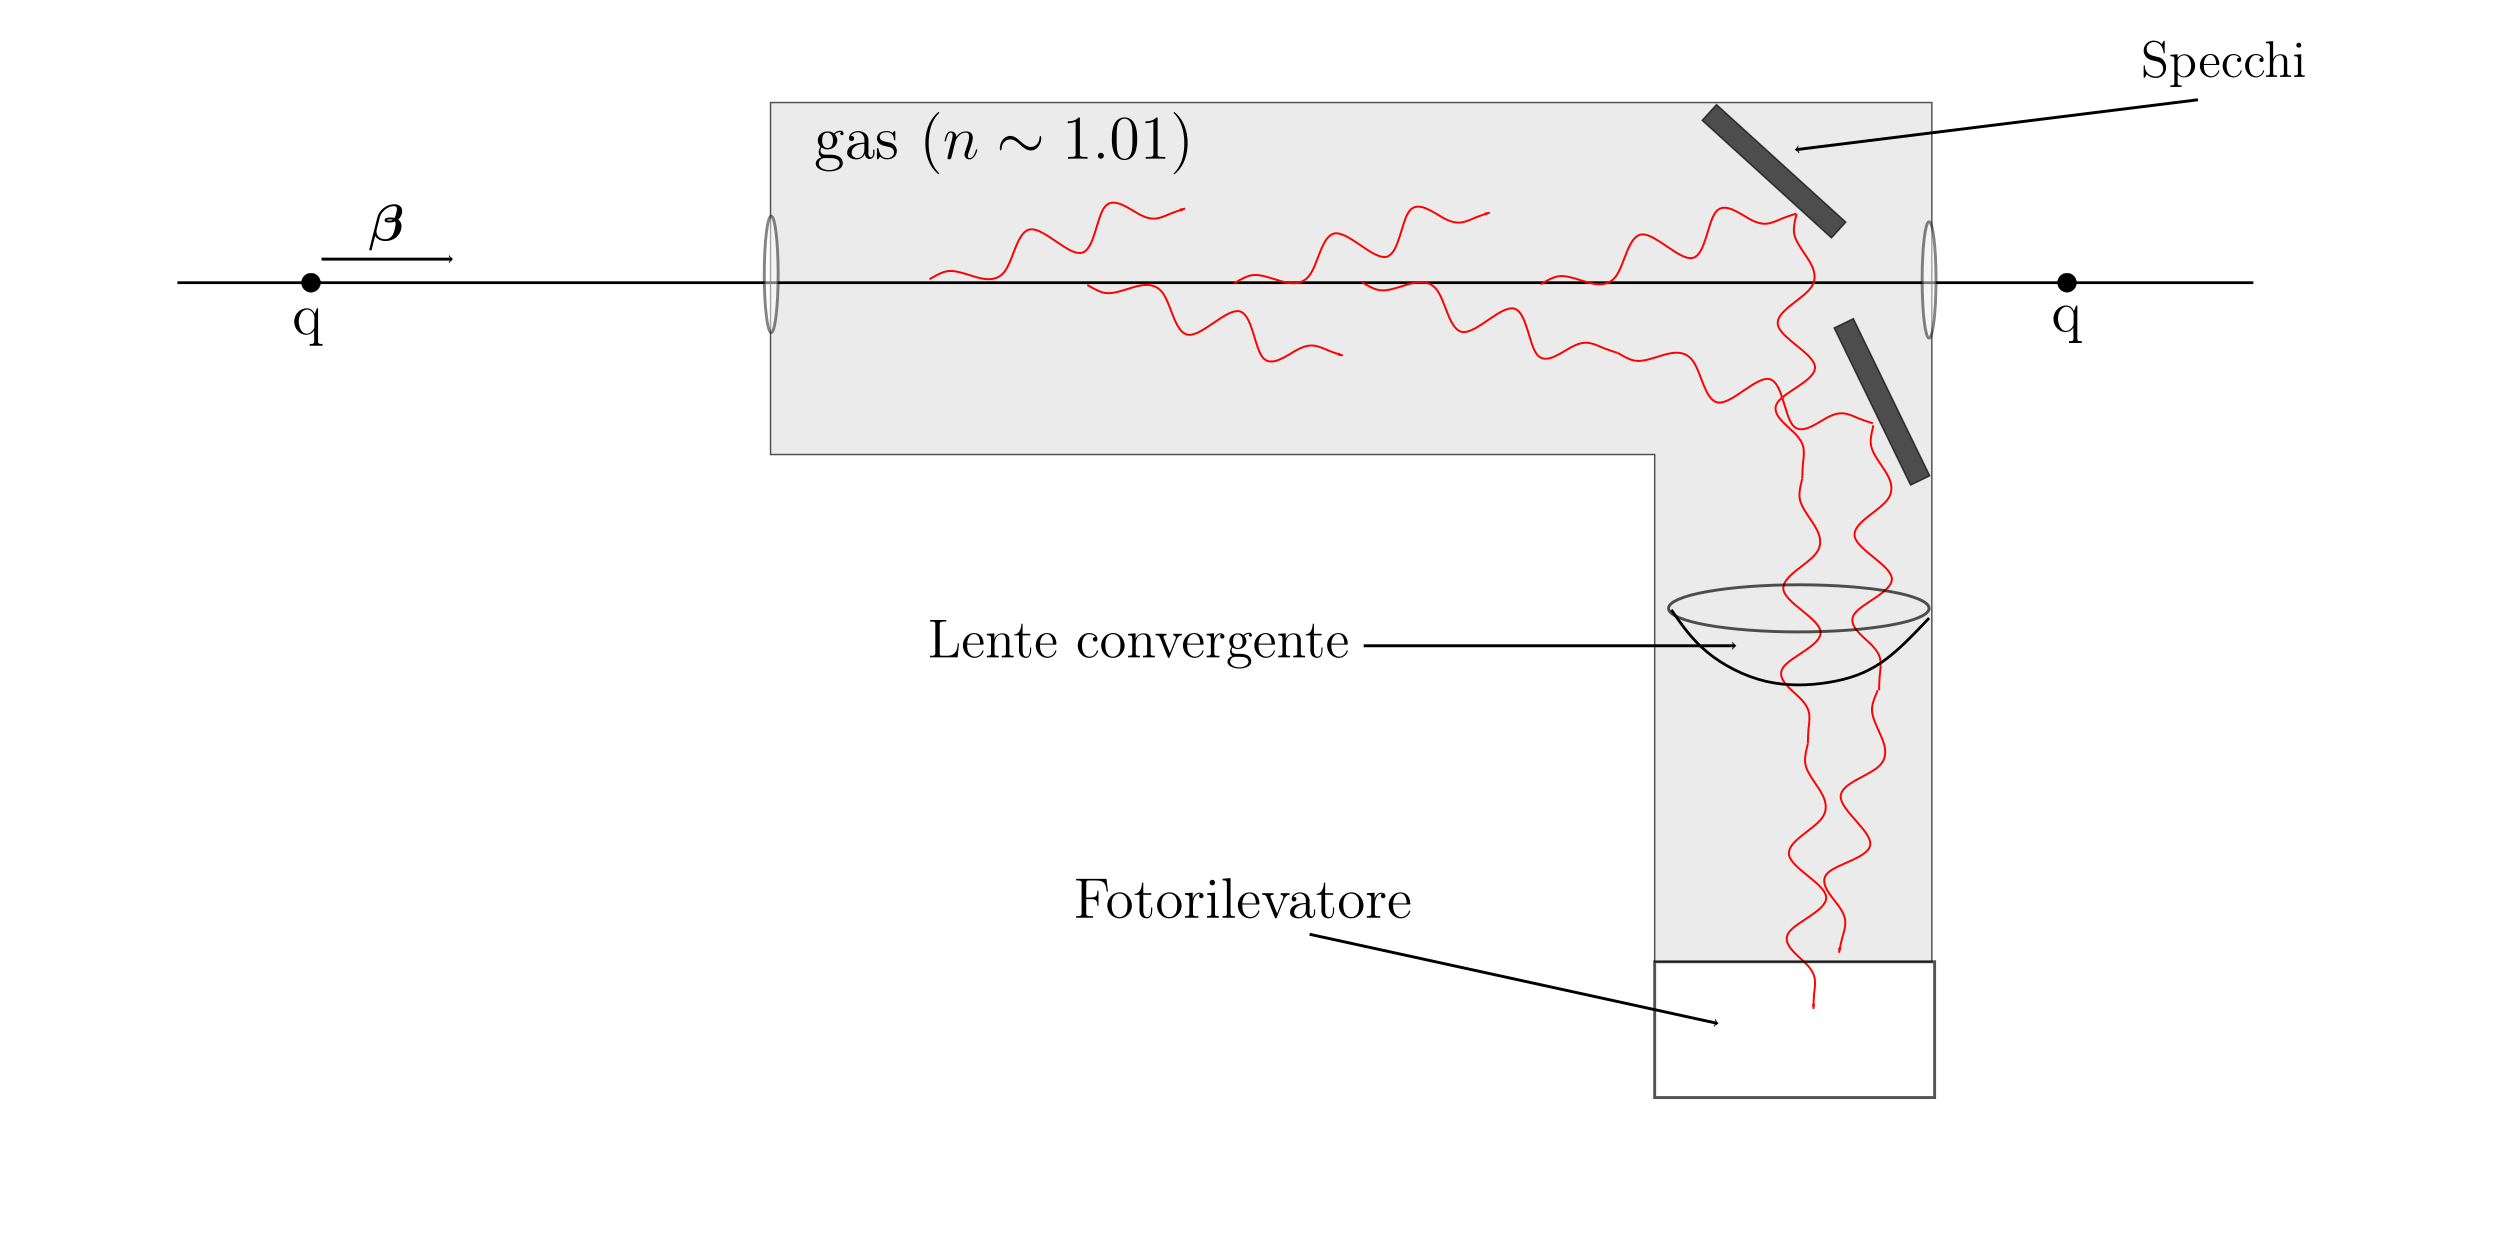 <?xml version="1.0" encoding="UTF-8" standalone="no"?>
<!-- Created with Inkscape (http://www.inkscape.org/) -->

<svg
   xmlns:dc="http://purl.org/dc/elements/1.1/"
   xmlns:cc="http://creativecommons.org/ns#"
   xmlns:rdf="http://www.w3.org/1999/02/22-rdf-syntax-ns#"
   xmlns:svg="http://www.w3.org/2000/svg"
   xmlns="http://www.w3.org/2000/svg"
   xmlns:xlink="http://www.w3.org/1999/xlink"
   xmlns:sodipodi="http://sodipodi.sourceforge.net/DTD/sodipodi-0.dtd"
   xmlns:inkscape="http://www.inkscape.org/namespaces/inkscape"
   width="240mm"
   height="120mm"
   viewBox="0 0 240 120"
   version="1.1"
   id="svg8"
   inkscape:version="0.92.4 5da689c313, 2019-01-14"
   sodipodi:docname="rivelatori-checklist-a-soglia.svg">
  <defs
     id="defs2">
    <inkscape:path-effect
       effect="bspline"
       id="path-effect15157"
       is_visible="true"
       weight="33.333"
       steps="2"
       helper_size="0"
       apply_no_weight="true"
       apply_with_weight="true"
       only_selected="false" />
    <marker
       inkscape:stockid="Arrow1Lend"
       orient="auto"
       refY="0.0"
       refX="0.0"
       id="Arrow1Lend"
       style="overflow:visible;"
       inkscape:isstock="true">
      <path
         id="path1067"
         d="M 0.0,0.0 L 5.0,-5.0 L -12.5,0.0 L 5.0,5.0 L 0.0,0.0 z "
         style="fill-rule:evenodd;stroke:#ff0000;stroke-width:1pt;stroke-opacity:1;fill:#ff0000;fill-opacity:1"
         transform="scale(0.8) rotate(180) translate(12.5,0)" />
    </marker>
    <inkscape:path-effect
       effect="bspline"
       id="path-effect2533"
       is_visible="true"
       weight="33.333"
       steps="2"
       helper_size="0"
       apply_no_weight="true"
       apply_with_weight="true"
       only_selected="false" />
    <marker
       inkscape:stockid="Arrow1Lstart"
       orient="auto"
       refY="0.0"
       refX="0.0"
       id="Arrow1Lstart"
       style="overflow:visible"
       inkscape:isstock="true">
      <path
         id="path1064"
         d="M 0.0,0.0 L 5.0,-5.0 L -12.5,0.0 L 5.0,5.0 L 0.0,0.0 z "
         style="fill-rule:evenodd;stroke:#ff0000;stroke-width:1pt;stroke-opacity:1;fill:#ff0000;fill-opacity:1"
         transform="scale(0.8) translate(12.5,0)" />
    </marker>
    <inkscape:path-effect
       effect="bspline"
       id="path-effect1062"
       is_visible="true"
       weight="33.333"
       steps="2"
       helper_size="0"
       apply_no_weight="true"
       apply_with_weight="true"
       only_selected="false" />
    <marker
       markerWidth="0.911"
       markerHeight="1.690"
       refX="0"
       refY="0"
       orient="auto-start-reverse"
       id="marker-arrow-1.0616">
      <g
         id="g866"
         transform="scale(1.343)">
        <path
           id="path864"
           inkscape:connector-curvature="0"
           style="fill:none;stroke:#000000;stroke-width:0.6;stroke-linecap:round;stroke-linejoin:round;stroke-miterlimit:10;stroke-dasharray:none;stroke-opacity:1"
           d="M -1.554,2.072 C -1.425,1.295 0,0.13 0.389,0 0,-0.13 -1.425,-1.295 -1.554,-2.072" />
      </g>
    </marker>
    <g
       id="g894">
      <symbol
         id="glyph0-0"
         overflow="visible">
        <path
           id="path888"
           d=""
           style="stroke:none;" />
      </symbol>
      <symbol
         id="glyph0-1"
         overflow="visible">
        <path
           id="path891"
           d="M 0.234 1.953 C 0.234 1.984 0.188 2.141 0.188 2.156 C 0.188 2.312 0.375 2.312 0.484 2.312 C 0.719 2.312 0.719 2.297 0.781 2.047 C 0.828 1.859 1.547 -1.016 1.547 -1.047 C 2.062 -0.203 2.969 0.141 3.938 0.141 C 6.328 0.141 7.672 -1.688 7.672 -3.25 C 7.672 -4.094 7.297 -4.547 6.906 -4.844 C 7.344 -5.203 7.828 -5.969 7.828 -6.797 C 7.828 -7.812 7.094 -8.391 5.969 -8.391 C 4.25 -8.391 2.484 -7.062 2.062 -5.328 Z M 5.656 -4.797 C 5.359 -4.594 5.062 -4.594 4.906 -4.594 C 4.859 -4.594 4.328 -4.594 4.328 -4.688 C 4.328 -4.875 4.906 -4.875 5.062 -4.875 C 5.281 -4.875 5.422 -4.875 5.656 -4.797 Z M 6.062 -5.219 C 5.672 -5.312 5.328 -5.312 5.109 -5.312 C 4.719 -5.312 3.75 -5.312 3.75 -4.656 C 3.75 -4.156 4.469 -4.156 4.891 -4.156 C 5.094 -4.156 5.625 -4.156 6.172 -4.391 C 6.266 -4.203 6.297 -3.969 6.297 -3.766 C 6.297 -3.328 5.984 -1.891 5.625 -1.266 C 5.25 -0.688 4.656 -0.281 3.906 -0.281 C 2.797 -0.281 1.859 -0.953 1.859 -2.031 C 1.859 -2.266 1.922 -2.516 1.953 -2.641 C 2.125 -3.344 2.516 -4.906 2.656 -5.438 C 3.031 -6.734 4.484 -7.953 5.906 -7.953 C 6.344 -7.953 6.609 -7.75 6.609 -7.281 C 6.609 -6.906 6.328 -5.672 6.062 -5.219 Z M 6.062 -5.219 "
           style="stroke:none;" />
      </symbol>
    </g>
    <g
       id="g923">
      <symbol
         id="glyph0-0-3"
         overflow="visible">
        <path
           id="path917"
           d=""
           style="stroke:none;" />
      </symbol>
      <symbol
         id="glyph0-1-6"
         overflow="visible">
        <path
           id="path920"
           d="M 4.453 -0.781 L 4.469 1.5 C 4.469 1.906 4.234 1.953 3.562 1.953 L 3.562 2.312 L 6.156 2.312 L 6.156 1.953 L 5.922 1.953 C 5.562 1.953 5.25 1.922 5.25 1.469 L 5.25 -5.266 L 5.016 -5.25 L 4.562 -4.156 C 4.281 -4.75 3.766 -5.266 3 -5.266 C 1.516 -5.266 0.422 -4 0.422 -2.562 C 0.422 -1.219 1.438 0.109 2.859 0.109 C 3.469 0.109 4.141 -0.234 4.453 -0.781 Z M 1.344 -2.391 L 1.344 -2.516 C 1.344 -3.422 1.703 -4.672 2.703 -4.953 C 2.797 -4.984 2.906 -5.016 3.016 -5.016 L 3.062 -5.016 C 3.797 -5.016 4.406 -4.25 4.5 -3.547 L 4.5 -1.594 C 4.5 -0.906 3.797 -0.328 3.297 -0.172 C 3.172 -0.141 3.031 -0.125 2.891 -0.125 C 1.781 -0.172 1.422 -1.625 1.344 -2.391 Z M 1.344 -2.391 "
           style="stroke:none;" />
      </symbol>
    </g>
    <marker
       inkscape:stockid="Arrow1Lend"
       orient="auto"
       refY="0"
       refX="0"
       id="Arrow1Lend-5"
       style="overflow:visible"
       inkscape:isstock="true">
      <path
         inkscape:connector-curvature="0"
         id="path1067-3"
         d="M 0,0 5,-5 -12.5,0 5,5 Z"
         style="fill:#ff0000;fill-opacity:1;fill-rule:evenodd;stroke:#ff0000;stroke-width:1pt;stroke-opacity:1"
         transform="matrix(-0.8,0,0,-0.8,-10,0)" />
    </marker>
    <inkscape:path-effect
       effect="bspline"
       id="path-effect2533-5"
       is_visible="true"
       weight="33.333"
       steps="2"
       helper_size="0"
       apply_no_weight="true"
       apply_with_weight="true"
       only_selected="false" />
    <marker
       inkscape:stockid="Arrow1Lend"
       orient="auto"
       refY="0"
       refX="0"
       id="Arrow1Lend-2"
       style="overflow:visible"
       inkscape:isstock="true">
      <path
         inkscape:connector-curvature="0"
         id="path1067-9"
         d="M 0,0 5,-5 -12.5,0 5,5 Z"
         style="fill:#ff0000;fill-opacity:1;fill-rule:evenodd;stroke:#ff0000;stroke-width:1pt;stroke-opacity:1"
         transform="matrix(-0.8,0,0,-0.8,-10,0)" />
    </marker>
    <inkscape:path-effect
       effect="bspline"
       id="path-effect2533-1"
       is_visible="true"
       weight="33.333"
       steps="2"
       helper_size="0"
       apply_no_weight="true"
       apply_with_weight="true"
       only_selected="false" />
    <marker
       inkscape:stockid="Arrow1Lend"
       orient="auto"
       refY="0"
       refX="0"
       id="Arrow1Lend-7"
       style="overflow:visible"
       inkscape:isstock="true">
      <path
         inkscape:connector-curvature="0"
         id="path1067-0"
         d="M 0,0 5,-5 -12.5,0 5,5 Z"
         style="fill:#ff0000;fill-opacity:1;fill-rule:evenodd;stroke:#ff0000;stroke-width:1pt;stroke-opacity:1"
         transform="matrix(-0.8,0,0,-0.8,-10,0)" />
    </marker>
    <inkscape:path-effect
       effect="bspline"
       id="path-effect2533-9"
       is_visible="true"
       weight="33.333"
       steps="2"
       helper_size="0"
       apply_no_weight="true"
       apply_with_weight="true"
       only_selected="false" />
    <marker
       inkscape:stockid="Arrow1Lend"
       orient="auto"
       refY="0"
       refX="0"
       id="Arrow1Lend-2-0"
       style="overflow:visible"
       inkscape:isstock="true">
      <path
         inkscape:connector-curvature="0"
         id="path1067-9-6"
         d="M 0,0 5,-5 -12.5,0 5,5 Z"
         style="fill:#ff0000;fill-opacity:1;fill-rule:evenodd;stroke:#ff0000;stroke-width:1pt;stroke-opacity:1"
         transform="matrix(-0.8,0,0,-0.8,-10,0)" />
    </marker>
    <inkscape:path-effect
       effect="bspline"
       id="path-effect2533-1-2"
       is_visible="true"
       weight="33.333"
       steps="2"
       helper_size="0"
       apply_no_weight="true"
       apply_with_weight="true"
       only_selected="false" />
    <marker
       inkscape:stockid="Arrow1Lend"
       orient="auto"
       refY="0"
       refX="0"
       id="Arrow1Lend-2-1"
       style="overflow:visible"
       inkscape:isstock="true">
      <path
         inkscape:connector-curvature="0"
         id="path1067-9-8"
         d="M 0,0 5,-5 -12.5,0 5,5 Z"
         style="fill:#ff0000;fill-opacity:1;fill-rule:evenodd;stroke:#ff0000;stroke-width:1pt;stroke-opacity:1"
         transform="matrix(-0.8,0,0,-0.8,-10,0)" />
    </marker>
    <inkscape:path-effect
       effect="bspline"
       id="path-effect2533-1-7"
       is_visible="true"
       weight="33.333"
       steps="2"
       helper_size="0"
       apply_no_weight="true"
       apply_with_weight="true"
       only_selected="false" />
    <marker
       inkscape:stockid="Arrow1Lend"
       orient="auto"
       refY="0"
       refX="0"
       id="Arrow1Lend-2-2"
       style="overflow:visible"
       inkscape:isstock="true">
      <path
         inkscape:connector-curvature="0"
         id="path1067-9-0"
         d="M 0,0 5,-5 -12.5,0 5,5 Z"
         style="fill:#ff0000;fill-opacity:1;fill-rule:evenodd;stroke:#ff0000;stroke-width:1pt;stroke-opacity:1"
         transform="matrix(-0.8,0,0,-0.8,-10,0)" />
    </marker>
    <inkscape:path-effect
       effect="bspline"
       id="path-effect2533-1-23"
       is_visible="true"
       weight="33.333"
       steps="2"
       helper_size="0"
       apply_no_weight="true"
       apply_with_weight="true"
       only_selected="false" />
    <marker
       inkscape:stockid="Arrow1Lend"
       orient="auto"
       refY="0"
       refX="0"
       id="Arrow1Lend-2-1-9"
       style="overflow:visible"
       inkscape:isstock="true">
      <path
         inkscape:connector-curvature="0"
         id="path1067-9-8-7"
         d="M 0,0 5,-5 -12.5,0 5,5 Z"
         style="fill:#ff0000;fill-opacity:1;fill-rule:evenodd;stroke:#ff0000;stroke-width:1pt;stroke-opacity:1"
         transform="matrix(-0.8,0,0,-0.8,-10,0)" />
    </marker>
    <inkscape:path-effect
       effect="bspline"
       id="path-effect2533-1-7-3"
       is_visible="true"
       weight="33.333"
       steps="2"
       helper_size="0"
       apply_no_weight="true"
       apply_with_weight="true"
       only_selected="false" />
    <marker
       inkscape:stockid="Arrow1Lend"
       orient="auto"
       refY="0"
       refX="0"
       id="Arrow1Lend-2-1-1"
       style="overflow:visible"
       inkscape:isstock="true">
      <path
         inkscape:connector-curvature="0"
         id="path1067-9-8-2"
         d="M 0,0 5,-5 -12.5,0 5,5 Z"
         style="fill:#ff0000;fill-opacity:1;fill-rule:evenodd;stroke:#ff0000;stroke-width:1pt;stroke-opacity:1"
         transform="matrix(-0.8,0,0,-0.8,-10,0)" />
    </marker>
    <inkscape:path-effect
       effect="bspline"
       id="path-effect2533-1-7-9"
       is_visible="true"
       weight="33.333"
       steps="2"
       helper_size="0"
       apply_no_weight="true"
       apply_with_weight="true"
       only_selected="false" />
    <marker
       inkscape:stockid="Arrow1Lend"
       orient="auto"
       refY="0"
       refX="0"
       id="Arrow1Lend-5-1"
       style="overflow:visible"
       inkscape:isstock="true">
      <path
         inkscape:connector-curvature="0"
         id="path1067-3-9"
         d="M 0,0 5,-5 -12.5,0 5,5 Z"
         style="fill:#ff0000;fill-opacity:1;fill-rule:evenodd;stroke:#ff0000;stroke-width:1pt;stroke-opacity:1"
         transform="matrix(-0.8,0,0,-0.8,-10,0)" />
    </marker>
    <inkscape:path-effect
       effect="bspline"
       id="path-effect2533-5-4"
       is_visible="true"
       weight="33.333"
       steps="2"
       helper_size="0"
       apply_no_weight="true"
       apply_with_weight="true"
       only_selected="false" />
    <marker
       inkscape:stockid="Arrow1Lend"
       orient="auto"
       refY="0"
       refX="0"
       id="Arrow1Lend-5-8"
       style="overflow:visible"
       inkscape:isstock="true">
      <path
         inkscape:connector-curvature="0"
         id="path1067-3-4"
         d="M 0,0 5,-5 -12.5,0 5,5 Z"
         style="fill:#ff0000;fill-opacity:1;fill-rule:evenodd;stroke:#ff0000;stroke-width:1pt;stroke-opacity:1"
         transform="matrix(-0.8,0,0,-0.8,-10,0)" />
    </marker>
    <inkscape:path-effect
       effect="bspline"
       id="path-effect2533-5-5"
       is_visible="true"
       weight="33.333"
       steps="2"
       helper_size="0"
       apply_no_weight="true"
       apply_with_weight="true"
       only_selected="false" />
    <inkscape:path-effect
       effect="bspline"
       id="path-effect2533-1-7-36"
       is_visible="true"
       weight="33.333"
       steps="2"
       helper_size="0"
       apply_no_weight="true"
       apply_with_weight="true"
       only_selected="false" />
    <marker
       inkscape:stockid="Arrow1Lend"
       orient="auto"
       refY="0"
       refX="0"
       id="Arrow1Lend-2-1-1-0"
       style="overflow:visible"
       inkscape:isstock="true">
      <path
         inkscape:connector-curvature="0"
         id="path1067-9-8-2-6"
         d="M 0,0 5,-5 -12.5,0 5,5 Z"
         style="fill:#ff0000;fill-opacity:1;fill-rule:evenodd;stroke:#ff0000;stroke-width:1pt;stroke-opacity:1"
         transform="matrix(-0.8,0,0,-0.8,-10,0)" />
    </marker>
    <inkscape:path-effect
       effect="bspline"
       id="path-effect2533-1-7-9-3"
       is_visible="true"
       weight="33.333"
       steps="2"
       helper_size="0"
       apply_no_weight="true"
       apply_with_weight="true"
       only_selected="false" />
    <g
       id="g14870">
      <symbol
         id="glyph0-0-0"
         overflow="visible">
        <path
           id="path14828"
           d=""
           style="stroke:none;" />
      </symbol>
      <symbol
         id="glyph0-1-61"
         overflow="visible">
        <path
           id="path14831"
           d="M 3.844 -4.844 L 3.828 -4.844 C 3.5 -5.141 3.031 -5.266 2.609 -5.266 C 1.703 -5.266 0.719 -4.656 0.719 -3.531 C 0.719 -3.141 0.859 -2.75 1.125 -2.453 C 1.156 -2.422 1.219 -2.359 1.219 -2.297 C 1.219 -2.234 1.141 -2.156 1.125 -2.109 C 0.984 -1.875 0.891 -1.594 0.891 -1.312 C 0.891 -0.938 1.062 -0.484 1.406 -0.281 C 0.859 -0.125 0.328 0.328 0.328 0.922 C 0.328 2.016 1.891 2.438 2.906 2.438 C 3.875 2.438 5.516 2.094 5.516 0.906 C 5.516 -0.562 4.047 -0.781 3.078 -0.781 L 2.156 -0.781 C 1.625 -0.781 1.234 -1.047 1.234 -1.562 L 1.234 -1.609 C 1.25 -1.812 1.328 -1.984 1.422 -2.156 C 1.766 -1.969 2.078 -1.812 2.469 -1.797 L 2.562 -1.797 C 3.516 -1.797 4.312 -2.375 4.469 -3.391 L 4.469 -3.531 C 4.469 -3.938 4.328 -4.219 4.109 -4.562 C 4.078 -4.609 4.047 -4.641 4.047 -4.688 L 4.047 -4.703 C 4.125 -4.953 4.797 -5.156 5.062 -5.156 C 5.109 -5.156 5.156 -5.156 5.219 -5.141 C 5.109 -5.078 5.031 -4.969 5.031 -4.844 C 5.031 -4.656 5.188 -4.531 5.359 -4.531 C 5.547 -4.531 5.672 -4.672 5.672 -4.859 L 5.672 -4.922 C 5.625 -5.203 5.375 -5.406 5.094 -5.406 C 4.656 -5.406 4.125 -5.219 3.844 -4.844 Z M 0.906 1 L 0.906 0.906 C 0.906 0.5 1.188 0.109 1.578 -0.047 C 1.75 -0.109 1.938 -0.125 2.109 -0.125 L 2.922 -0.125 C 3.719 -0.125 4.797 -0.062 4.922 0.844 L 4.922 0.938 C 4.922 1.844 3.656 2.188 2.938 2.188 C 2.141 2.188 1.031 1.859 0.906 1 Z M 1.547 -3.297 L 1.547 -3.453 C 1.547 -4.031 1.641 -5.016 2.578 -5.016 C 3.344 -5.016 3.641 -4.266 3.641 -3.531 C 3.641 -3 3.531 -2.062 2.609 -2.062 C 1.906 -2.062 1.625 -2.641 1.547 -3.297 Z M 1.547 -3.297 "
           style="stroke:none;" />
      </symbol>
      <symbol
         id="glyph0-2"
         overflow="visible">
        <path
           id="path14834"
           d="M 1.25 -4.406 C 1.547 -4.859 2.062 -5.094 2.594 -5.094 C 3.281 -5.094 3.828 -4.406 3.828 -3.734 L 3.828 -3.094 C 2.625 -3.094 0.516 -2.766 0.516 -1.125 L 0.516 -1 C 0.625 -0.188 1.609 0.125 2.312 0.125 C 2.938 0.125 3.719 -0.266 3.891 -0.922 L 3.906 -0.922 C 3.938 -0.359 4.344 0.047 4.828 0.047 C 5.328 0.047 5.719 -0.375 5.766 -0.875 L 5.766 -1.75 L 5.516 -1.75 L 5.516 -1.156 C 5.516 -0.812 5.453 -0.297 5.062 -0.297 C 4.672 -0.297 4.594 -0.812 4.594 -1.109 C 4.594 -1.25 4.609 -1.375 4.609 -1.5 L 4.609 -3.172 C 4.609 -3.297 4.609 -3.438 4.609 -3.578 C 4.609 -4.703 3.578 -5.328 2.594 -5.328 C 1.828 -5.328 0.859 -4.875 0.859 -3.938 C 0.859 -3.594 1.094 -3.406 1.375 -3.406 C 1.656 -3.406 1.859 -3.641 1.859 -3.906 C 1.859 -4.203 1.641 -4.406 1.344 -4.406 Z M 3.828 -2.875 L 3.828 -1.75 C 3.828 -0.891 3.281 -0.125 2.438 -0.125 C 1.984 -0.125 1.375 -0.484 1.375 -1.094 C 1.375 -2.156 2.328 -2.688 3.328 -2.828 C 3.484 -2.859 3.656 -2.844 3.828 -2.875 Z M 3.828 -2.875 "
           style="stroke:none;" />
      </symbol>
      <symbol
         id="glyph0-3"
         overflow="visible">
        <path
           id="path14837"
           d="M 3.391 -4.953 C 3.062 -5.234 2.672 -5.328 2.25 -5.328 C 1.391 -5.328 0.391 -5 0.391 -3.844 L 0.391 -3.734 C 0.844 -1.734 3.672 -2.969 3.672 -1.203 C 3.672 -0.469 3 -0.125 2.359 -0.125 C 1.172 -0.125 0.875 -1.094 0.672 -1.922 C 0.641 -2 0.609 -2.062 0.531 -2.062 C 0.422 -2.062 0.391 -1.969 0.391 -1.891 L 0.391 -0.031 C 0.391 0.031 0.422 0.109 0.516 0.109 C 0.719 0.109 0.891 -0.406 1.016 -0.406 L 1.031 -0.406 C 1.109 -0.375 1.172 -0.281 1.25 -0.234 C 1.562 0.016 1.953 0.109 2.359 0.109 C 3.234 0.109 4.219 -0.328 4.219 -1.531 C 4.219 -2.234 3.656 -2.875 3 -3.078 C 2.359 -3.281 0.938 -3.234 0.938 -4.203 C 0.938 -4.875 1.656 -5.109 2.219 -5.109 C 2.906 -5.109 3.656 -4.75 3.656 -3.734 C 3.656 -3.625 3.672 -3.531 3.797 -3.531 C 3.891 -3.531 3.922 -3.609 3.922 -3.688 L 3.922 -5.188 C 3.922 -5.25 3.891 -5.328 3.812 -5.328 C 3.656 -5.328 3.469 -5.047 3.391 -4.953 Z M 3.391 -4.953 "
           style="stroke:none;" />
      </symbol>
      <symbol
         id="glyph0-4"
         overflow="visible">
        <path
           id="path14840"
           d="M 3.719 -8.969 C 3.297 -8.812 2.516 -7.766 2.141 -7.094 C 1.453 -5.844 1.188 -4.406 1.188 -2.984 C 1.188 -0.781 1.859 1.406 3.578 2.891 C 3.641 2.922 3.719 2.984 3.797 2.984 C 3.844 2.984 3.891 2.922 3.891 2.891 C 3.891 2.766 3.547 2.5 3.438 2.344 C 2.234 0.922 1.828 -1.047 1.828 -2.891 C 1.828 -4.891 2.219 -7.141 3.703 -8.641 C 3.781 -8.719 3.891 -8.797 3.891 -8.875 C 3.891 -8.938 3.828 -8.984 3.766 -8.984 C 3.734 -8.984 3.734 -8.984 3.719 -8.969 Z M 3.719 -8.969 "
           style="stroke:none;" />
      </symbol>
      <symbol
         id="glyph0-5"
         overflow="visible">
        <path
           id="path14843"
           d="M 0.703 -8.969 C 0.672 -8.953 0.656 -8.922 0.656 -8.891 C 0.656 -8.734 0.969 -8.516 1.094 -8.359 C 2.328 -6.859 2.719 -4.844 2.719 -2.922 C 2.719 -1.109 2.328 0.844 1.172 2.281 L 0.891 2.609 C 0.797 2.688 0.656 2.781 0.656 2.891 C 0.656 2.938 0.703 2.969 0.766 2.969 L 0.797 2.969 C 0.938 2.953 1.156 2.719 1.312 2.562 C 2.766 1.094 3.359 -0.953 3.359 -2.969 C 3.359 -5.172 2.688 -7.406 0.938 -8.875 C 0.891 -8.922 0.844 -8.984 0.766 -8.984 C 0.734 -8.984 0.734 -8.984 0.703 -8.969 Z M 0.703 -8.969 "
           style="stroke:none;" />
      </symbol>
      <symbol
         id="glyph1-0"
         overflow="visible">
        <path
           id="path14846"
           d=""
           style="stroke:none;" />
      </symbol>
      <symbol
         id="glyph1-1"
         overflow="visible">
        <path
           id="path14849"
           d="M 2.469 -3.5 C 2.484 -3.578 2.781 -4.172 3.234 -4.547 C 3.531 -4.844 3.938 -5.031 4.406 -5.031 C 4.891 -5.031 5.062 -4.672 5.062 -4.203 C 5.062 -3.516 4.562 -2.156 4.328 -1.5 C 4.219 -1.219 4.156 -1.062 4.156 -0.844 C 4.156 -0.312 4.531 0.125 5.109 0.125 C 6.219 0.125 6.641 -1.641 6.641 -1.703 C 6.641 -1.766 6.594 -1.812 6.516 -1.812 C 6.406 -1.812 6.391 -1.781 6.328 -1.578 C 6.062 -0.594 5.609 -0.125 5.141 -0.125 C 5.016 -0.125 4.828 -0.125 4.828 -0.516 C 4.828 -0.812 4.953 -1.172 5.031 -1.344 C 5.266 -2 5.766 -3.328 5.766 -4.016 C 5.766 -4.734 5.359 -5.266 4.453 -5.266 C 3.375 -5.266 2.828 -4.516 2.609 -4.219 C 2.562 -4.906 2.078 -5.266 1.547 -5.266 C 1.172 -5.266 0.906 -5.047 0.703 -4.641 C 0.484 -4.203 0.328 -3.484 0.328 -3.438 C 0.328 -3.391 0.375 -3.328 0.453 -3.328 C 0.547 -3.328 0.562 -3.344 0.641 -3.625 C 0.828 -4.344 1.047 -5.031 1.516 -5.031 C 1.797 -5.031 1.891 -4.844 1.891 -4.484 C 1.891 -4.219 1.766 -3.75 1.688 -3.375 L 1.344 -2.094 C 1.297 -1.859 1.172 -1.328 1.109 -1.109 C 1.031 -0.797 0.891 -0.234 0.891 -0.172 C 0.891 -0.016 1.031 0.125 1.203 0.125 C 1.344 0.125 1.516 0.047 1.609 -0.125 C 1.641 -0.188 1.75 -0.609 1.812 -0.844 L 2.062 -1.922 Z M 2.469 -3.5 "
           style="stroke:none;" />
      </symbol>
      <symbol
         id="glyph1-2"
         overflow="visible">
        <path
           id="path14852"
           d="M 2.203 -0.578 C 2.203 -0.922 1.906 -1.156 1.625 -1.156 C 1.281 -1.156 1.047 -0.875 1.047 -0.578 C 1.047 -0.234 1.328 0 1.609 0 C 1.953 0 2.203 -0.281 2.203 -0.578 Z M 2.203 -0.578 "
           style="stroke:none;" />
      </symbol>
      <symbol
         id="glyph2-0"
         overflow="visible">
        <path
           id="path14855"
           d=""
           style="stroke:none;" />
      </symbol>
      <symbol
         id="glyph2-1"
         overflow="visible">
        <path
           id="path14858"
           d="M 8.625 -4 C 8.625 -4.25 8.562 -4.375 8.469 -4.375 C 8.406 -4.375 8.312 -4.297 8.297 -4.062 C 8.25 -2.922 7.453 -2.266 6.625 -2.266 C 5.875 -2.266 5.297 -2.766 4.703 -3.281 C 4.094 -3.844 3.484 -4.391 2.672 -4.391 C 1.359 -4.391 0.656 -3.078 0.656 -1.984 C 0.656 -1.609 0.812 -1.609 0.828 -1.609 C 0.953 -1.609 0.984 -1.844 0.984 -1.875 C 1.047 -3.188 1.938 -3.719 2.672 -3.719 C 3.422 -3.719 4 -3.203 4.578 -2.688 C 5.188 -2.141 5.812 -1.594 6.625 -1.594 C 7.922 -1.594 8.625 -2.906 8.625 -4 Z M 8.625 -4 "
           style="stroke:none;" />
      </symbol>
      <symbol
         id="glyph3-0"
         overflow="visible">
        <path
           id="path14861"
           d=""
           style="stroke:none;" />
      </symbol>
      <symbol
         id="glyph3-1"
         overflow="visible">
        <path
           id="path14864"
           d="M 3.438 -7.656 C 3.438 -7.938 3.438 -7.953 3.203 -7.953 C 2.922 -7.625 2.312 -7.188 1.094 -7.188 L 1.094 -6.844 C 1.359 -6.844 1.953 -6.844 2.625 -7.141 L 2.625 -0.922 C 2.625 -0.484 2.578 -0.344 1.531 -0.344 L 1.156 -0.344 L 1.156 0 C 1.484 -0.031 2.641 -0.031 3.031 -0.031 C 3.438 -0.031 4.578 -0.031 4.906 0 L 4.906 -0.344 L 4.531 -0.344 C 3.484 -0.344 3.438 -0.484 3.438 -0.922 Z M 3.438 -7.656 "
           style="stroke:none;" />
      </symbol>
      <symbol
         id="glyph3-2"
         overflow="visible">
        <path
           id="path14867"
           d="M 5.359 -3.828 C 5.359 -4.812 5.297 -5.781 4.859 -6.688 C 4.375 -7.688 3.516 -7.953 2.922 -7.953 C 2.234 -7.953 1.391 -7.609 0.938 -6.609 C 0.609 -5.859 0.484 -5.109 0.484 -3.828 C 0.484 -2.672 0.578 -1.797 1 -0.938 C 1.469 -0.031 2.297 0.25 2.922 0.25 C 3.953 0.25 4.547 -0.375 4.906 -1.062 C 5.328 -1.953 5.359 -3.125 5.359 -3.828 Z M 2.922 0.016 C 2.531 0.016 1.75 -0.203 1.531 -1.5 C 1.406 -2.219 1.406 -3.125 1.406 -3.969 C 1.406 -4.953 1.406 -5.828 1.594 -6.531 C 1.797 -7.344 2.406 -7.703 2.922 -7.703 C 3.375 -7.703 4.062 -7.438 4.297 -6.406 C 4.453 -5.719 4.453 -4.781 4.453 -3.969 C 4.453 -3.172 4.453 -2.266 4.312 -1.531 C 4.094 -0.219 3.328 0.016 2.922 0.016 Z M 2.922 0.016 "
           style="stroke:none;" />
      </symbol>
    </g>
    <marker
       markerWidth="0.911"
       markerHeight="1.690"
       refX="0"
       refY="0"
       orient="auto-start-reverse"
       id="marker-arrow-0.5308">
      <g
         id="g15030"
         transform="scale(2.154)">
        <path
           id="path15028"
           inkscape:connector-curvature="0"
           style="fill:none;stroke:#000000;stroke-width:0.6;stroke-linecap:round;stroke-linejoin:round;stroke-miterlimit:10;stroke-dasharray:none;stroke-opacity:1"
           d="M -1.554,2.072 C -1.425,1.295 0,0.13 0.389,0 0,-0.13 -1.425,-1.295 -1.554,-2.072" />
      </g>
    </marker>
    <marker
       markerWidth="0.911"
       markerHeight="1.690"
       refX="0"
       refY="0"
       orient="auto-start-reverse"
       id="marker-arrow-1.0616-5">
      <g
         id="g15271"
         transform="scale(1.343)">
        <path
           id="path15269"
           inkscape:connector-curvature="0"
           style="fill:none;stroke:#000000;stroke-width:0.6;stroke-linecap:round;stroke-linejoin:round;stroke-miterlimit:10;stroke-dasharray:none;stroke-opacity:1"
           d="M -1.554,2.072 C -1.425,1.295 0,0.13 0.389,0 0,-0.13 -1.425,-1.295 -1.554,-2.072" />
      </g>
    </marker>
    <g
       id="g1194">
      <symbol
         id="glyph0-0-36"
         overflow="visible">
        <path
           id="path1164"
           d=""
           style="stroke:none;" />
      </symbol>
      <symbol
         id="glyph0-1-7"
         overflow="visible">
        <path
           id="path1167"
           d="M 0.484 -8.156 L 0.484 -7.812 L 0.859 -7.812 C 1.266 -7.812 1.641 -7.75 1.641 -7.328 C 1.641 -7.25 1.625 -7.172 1.625 -7.094 L 1.625 -0.891 C 1.625 -0.406 1.25 -0.359 0.859 -0.359 L 0.484 -0.359 L 0.484 -0.016 L 4.016 -0.016 L 4.016 -0.359 C 3.859 -0.359 3.688 -0.344 3.484 -0.344 C 2.922 -0.344 2.594 -0.406 2.594 -0.922 L 2.594 -3.906 L 3.594 -3.906 C 4.234 -3.906 4.906 -3.859 4.906 -2.719 L 4.906 -2.516 L 5.156 -2.516 L 5.156 -5.656 L 4.906 -5.656 L 4.906 -5.438 C 4.906 -4.547 4.578 -4.25 3.422 -4.25 L 2.594 -4.25 L 2.594 -7.375 C 2.594 -7.703 2.734 -7.812 3.062 -7.812 L 4.453 -7.812 C 5.109 -7.812 5.922 -7.797 6.391 -7.219 C 6.75 -6.734 6.797 -6.078 6.875 -5.484 L 7.141 -5.484 L 6.828 -8.156 Z M 0.484 -8.156 "
           style="stroke:none;" />
      </symbol>
      <symbol
         id="glyph0-2-5"
         overflow="visible">
        <path
           id="path1170"
           d="M 2.75 -5.328 C 1.469 -5.219 0.344 -4.094 0.344 -2.578 C 0.344 -1.219 1.344 0.109 2.922 0.109 C 4.359 0.109 5.484 -1.156 5.484 -2.562 C 5.484 -3.891 4.5 -5.344 2.906 -5.344 C 2.859 -5.344 2.797 -5.328 2.75 -5.328 Z M 1.266 -2.312 C 1.25 -2.406 1.25 -2.5 1.25 -2.594 C 1.25 -3.422 1.344 -4.5 2.266 -4.938 C 2.469 -5.031 2.688 -5.078 2.906 -5.078 C 3.359 -5.078 3.797 -4.875 4.094 -4.516 C 4.516 -4.031 4.562 -3.359 4.562 -2.734 C 4.562 -2.062 4.547 -1.297 4.094 -0.734 C 3.797 -0.375 3.359 -0.156 2.906 -0.156 C 1.906 -0.156 1.406 -1.047 1.297 -1.938 C 1.281 -2.062 1.281 -2.188 1.266 -2.312 Z M 1.266 -2.312 "
           style="stroke:none;" />
      </symbol>
      <symbol
         id="glyph0-3-3"
         overflow="visible">
        <path
           id="path1173"
           d="M 1.75 -7.359 C 1.75 -6.594 1.438 -5.047 0.219 -5.047 L 0.219 -4.812 L 1.234 -4.812 L 1.234 -2.109 C 1.234 -1.938 1.219 -1.766 1.219 -1.609 C 1.219 -0.531 1.766 0.109 2.766 0.109 C 3.688 0.109 3.891 -0.922 3.891 -1.656 L 3.891 -2.172 L 3.641 -2.172 C 3.641 -2 3.641 -1.812 3.641 -1.641 C 3.641 -1.125 3.547 -0.156 2.828 -0.156 C 2.141 -0.156 2.016 -0.984 2.016 -1.562 L 2.016 -4.812 L 3.688 -4.812 L 3.688 -5.156 L 2.016 -5.156 L 2.016 -7.359 Z M 1.75 -7.359 "
           style="stroke:none;" />
      </symbol>
      <symbol
         id="glyph0-4-5"
         overflow="visible">
        <path
           id="path1176"
           d="M 0.328 -5.141 L 0.328 -4.797 L 0.531 -4.797 C 0.891 -4.797 1.25 -4.75 1.25 -4.203 L 1.25 -0.859 C 1.25 -0.422 1.016 -0.359 0.328 -0.359 L 0.328 -0.016 L 3.125 -0.016 L 3.125 -0.359 C 3 -0.359 2.859 -0.344 2.719 -0.344 C 2.328 -0.344 2 -0.406 2 -0.844 L 2 -2.469 C 2 -3.391 2.141 -4.703 3.125 -5 C 3.219 -5.016 3.297 -5.031 3.391 -5.031 C 3.453 -5.031 3.5 -5.016 3.562 -5.016 C 3.375 -4.938 3.281 -4.75 3.281 -4.562 C 3.281 -4.297 3.5 -4.094 3.734 -4.094 C 4.047 -4.094 4.219 -4.344 4.219 -4.578 C 4.219 -5.016 3.797 -5.266 3.391 -5.266 C 2.766 -5.266 2.297 -4.812 2.062 -4.297 C 2.016 -4.188 1.953 -4.062 1.953 -3.938 L 1.938 -5.266 Z M 0.328 -5.141 "
           style="stroke:none;" />
      </symbol>
      <symbol
         id="glyph0-5-6"
         overflow="visible">
        <path
           id="path1179"
           d="M 0.438 -5.141 L 0.438 -4.797 L 0.641 -4.797 C 1.016 -4.797 1.297 -4.734 1.297 -4.203 L 1.297 -0.859 C 1.297 -0.422 1.078 -0.359 0.391 -0.359 L 0.391 -0.016 L 2.875 -0.016 L 2.875 -0.359 L 2.703 -0.359 C 2.359 -0.359 2.062 -0.375 2.062 -0.781 L 2.062 -5.266 Z M 1.406 -7.938 C 1.094 -7.891 0.922 -7.625 0.922 -7.375 C 0.922 -7.125 1.109 -6.797 1.484 -6.797 C 1.859 -6.797 2.078 -7.078 2.078 -7.359 C 2.078 -7.609 1.891 -7.953 1.516 -7.953 C 1.484 -7.953 1.453 -7.938 1.406 -7.938 Z M 1.406 -7.938 "
           style="stroke:none;" />
      </symbol>
      <symbol
         id="glyph0-6"
         overflow="visible">
        <path
           id="path1182"
           d="M 0.391 -8.172 L 0.391 -7.828 L 0.609 -7.828 C 0.984 -7.828 1.297 -7.781 1.297 -7.219 L 1.297 -0.844 C 1.297 -0.406 0.984 -0.359 0.656 -0.359 L 0.391 -0.359 L 0.391 -0.016 L 2.969 -0.016 L 2.969 -0.359 L 2.672 -0.359 C 2.328 -0.359 2.062 -0.391 2.062 -0.828 L 2.062 -8.312 Z M 0.391 -8.172 "
           style="stroke:none;" />
      </symbol>
      <symbol
         id="glyph0-7"
         overflow="visible">
        <path
           id="path1185"
           d="M 1.266 -2.781 L 4.688 -2.781 C 4.812 -2.781 4.859 -2.828 4.859 -2.953 C 4.859 -4.188 4.203 -5.328 2.797 -5.328 C 1.359 -5.328 0.344 -4.031 0.344 -2.641 C 0.344 -1.594 0.906 -0.531 1.953 -0.094 C 2.219 0.031 2.516 0.109 2.828 0.109 L 2.859 0.109 C 3.734 0.109 4.578 -0.422 4.828 -1.297 C 4.844 -1.344 4.859 -1.391 4.859 -1.438 C 4.859 -1.5 4.797 -1.547 4.734 -1.547 C 4.594 -1.547 4.531 -1.234 4.453 -1.078 C 4.141 -0.531 3.578 -0.156 2.938 -0.156 C 2.484 -0.156 2.078 -0.406 1.797 -0.734 C 1.312 -1.312 1.266 -2.062 1.266 -2.781 Z M 1.281 -3.016 C 1.281 -3.922 1.781 -5.094 2.766 -5.094 C 3.828 -5.094 4.109 -3.859 4.109 -3.016 Z M 1.281 -3.016 "
           style="stroke:none;" />
      </symbol>
      <symbol
         id="glyph0-8"
         overflow="visible">
        <path
           id="path1188"
           d="M 0.219 -5.156 L 0.219 -4.812 L 0.438 -4.812 C 0.859 -4.812 1.047 -4.656 1.188 -4.281 L 1.438 -3.672 C 1.891 -2.516 2.344 -1.344 2.828 -0.203 C 2.875 -0.078 2.922 0.109 3.078 0.109 C 3.25 0.109 3.297 -0.078 3.344 -0.203 C 3.812 -1.391 4.281 -2.562 4.75 -3.734 C 5.016 -4.391 5.312 -4.812 5.953 -4.812 L 5.953 -5.156 L 4.094 -5.156 L 4.094 -4.812 C 4.375 -4.797 4.656 -4.609 4.656 -4.297 C 4.656 -4.125 4.562 -3.969 4.5 -3.828 C 4.266 -3.188 4 -2.562 3.734 -1.906 L 3.5 -1.297 C 3.453 -1.172 3.375 -1.047 3.359 -0.922 C 3.281 -1 3.266 -1.125 3.234 -1.219 L 3 -1.766 C 2.672 -2.594 2.359 -3.422 2.016 -4.234 C 1.984 -4.312 1.953 -4.406 1.953 -4.5 L 1.953 -4.547 C 2.016 -4.812 2.359 -4.812 2.609 -4.812 L 2.609 -5.156 Z M 0.219 -5.156 "
           style="stroke:none;" />
      </symbol>
      <symbol
         id="glyph0-9"
         overflow="visible">
        <path
           id="path1191"
           d="M 1.25 -4.406 C 1.547 -4.859 2.062 -5.094 2.594 -5.094 C 3.281 -5.094 3.828 -4.406 3.828 -3.734 L 3.828 -3.094 C 2.625 -3.094 0.516 -2.766 0.516 -1.125 L 0.516 -1 C 0.625 -0.188 1.609 0.125 2.312 0.125 C 2.938 0.125 3.719 -0.266 3.891 -0.922 L 3.906 -0.922 C 3.938 -0.359 4.344 0.047 4.828 0.047 C 5.328 0.047 5.719 -0.375 5.766 -0.875 L 5.766 -1.75 L 5.516 -1.75 L 5.516 -1.156 C 5.516 -0.812 5.453 -0.297 5.062 -0.297 C 4.672 -0.297 4.594 -0.812 4.594 -1.109 C 4.594 -1.25 4.609 -1.375 4.609 -1.5 L 4.609 -3.172 C 4.609 -3.297 4.609 -3.438 4.609 -3.578 C 4.609 -4.703 3.578 -5.328 2.594 -5.328 C 1.828 -5.328 0.859 -4.875 0.859 -3.938 C 0.859 -3.594 1.094 -3.406 1.375 -3.406 C 1.656 -3.406 1.859 -3.641 1.859 -3.906 C 1.859 -4.203 1.641 -4.406 1.344 -4.406 Z M 3.828 -2.875 L 3.828 -1.75 C 3.828 -0.891 3.281 -0.125 2.438 -0.125 C 1.984 -0.125 1.375 -0.484 1.375 -1.094 C 1.375 -2.156 2.328 -2.688 3.328 -2.828 C 3.484 -2.859 3.656 -2.844 3.828 -2.875 Z M 3.828 -2.875 "
           style="stroke:none;" />
      </symbol>
    </g>
    <g
       id="g1301">
      <symbol
         id="glyph0-0-9"
         overflow="visible">
        <path
           id="path1280"
           d=""
           style="stroke:none;" />
      </symbol>
      <symbol
         id="glyph0-1-1"
         overflow="visible">
        <path
           id="path1283"
           d="M 1.328 -0.641 C 1.875 -0.031 2.688 0.234 3.516 0.234 C 4.75 0.234 5.844 -0.75 5.844 -2.203 C 5.844 -3.172 5.266 -4.25 4.266 -4.547 C 2.938 -4.938 1.438 -4.922 1.344 -6.438 L 1.344 -6.531 C 1.344 -7.406 2.109 -8.109 2.969 -8.109 C 4.109 -8.109 4.969 -7.297 5.219 -5.922 C 5.234 -5.766 5.188 -5.469 5.391 -5.469 C 5.5 -5.469 5.516 -5.531 5.516 -5.625 L 5.516 -8.312 C 5.516 -8.375 5.469 -8.422 5.422 -8.422 C 5.234 -8.422 5.016 -7.828 4.828 -7.547 C 4.469 -8.125 3.641 -8.438 2.969 -8.438 C 1.75 -8.438 0.641 -7.484 0.641 -6.141 C 0.641 -5.219 1.219 -4.359 2.078 -4.031 C 2.281 -3.938 2.484 -3.906 2.688 -3.844 L 3.531 -3.641 C 4.344 -3.453 5.156 -3.078 5.156 -1.812 C 5.156 -0.984 4.5 -0.172 3.656 -0.109 L 3.547 -0.109 C 2.359 -0.109 1.188 -0.734 0.938 -2.125 C 0.938 -2.25 0.922 -2.359 0.906 -2.469 L 0.906 -2.625 C 0.891 -2.688 0.844 -2.719 0.781 -2.719 C 0.656 -2.719 0.641 -2.656 0.641 -2.562 L 0.641 0.062 C 0.641 0.125 0.656 0.234 0.75 0.234 C 0.938 0.234 1.297 -0.578 1.328 -0.641 Z M 1.328 -0.641 "
           style="stroke:none;" />
      </symbol>
      <symbol
         id="glyph0-2-2"
         overflow="visible">
        <path
           id="path1286"
           d="M 0.328 -5.141 L 0.328 -4.797 L 0.547 -4.797 C 0.906 -4.797 1.25 -4.75 1.25 -4.25 L 1.25 1.25 C 1.25 1.312 1.25 1.406 1.25 1.484 C 1.25 1.938 0.891 1.953 0.5 1.953 L 0.328 1.953 L 0.328 2.312 L 2.922 2.312 L 2.922 1.953 L 2.672 1.953 C 2.328 1.953 2.016 1.906 2.016 1.484 L 2.031 -0.656 C 2.328 -0.156 2.984 0.109 3.531 0.109 C 4.984 0.109 6.078 -1.188 6.078 -2.609 C 6.078 -3.938 5.062 -5.266 3.625 -5.266 C 2.969 -5.266 2.422 -4.953 2 -4.469 L 2 -5.266 Z M 5.141 -2.391 C 5.078 -1.594 4.797 -0.688 4 -0.266 C 3.812 -0.172 3.625 -0.125 3.422 -0.125 C 2.859 -0.125 2.016 -0.688 2.016 -1.297 L 2.016 -3.281 C 2.016 -3.438 2.016 -3.578 2.016 -3.734 C 2.016 -4.406 2.828 -5.016 3.531 -5.016 C 4.734 -5.016 5.156 -3.438 5.156 -2.609 C 5.156 -2.531 5.156 -2.469 5.141 -2.391 Z M 5.141 -2.391 "
           style="stroke:none;" />
      </symbol>
      <symbol
         id="glyph0-3-7"
         overflow="visible">
        <path
           id="path1289"
           d="M 1.266 -2.781 L 4.688 -2.781 C 4.812 -2.781 4.859 -2.828 4.859 -2.953 C 4.859 -4.188 4.203 -5.328 2.797 -5.328 C 1.359 -5.328 0.344 -4.031 0.344 -2.641 C 0.344 -1.594 0.906 -0.531 1.953 -0.094 C 2.219 0.031 2.516 0.109 2.828 0.109 L 2.859 0.109 C 3.734 0.109 4.578 -0.422 4.828 -1.297 C 4.844 -1.344 4.859 -1.391 4.859 -1.438 C 4.859 -1.5 4.797 -1.547 4.734 -1.547 C 4.594 -1.547 4.531 -1.234 4.453 -1.078 C 4.141 -0.531 3.578 -0.156 2.938 -0.156 C 2.484 -0.156 2.078 -0.406 1.797 -0.734 C 1.312 -1.312 1.266 -2.062 1.266 -2.781 Z M 1.281 -3.016 C 1.281 -3.922 1.781 -5.094 2.766 -5.094 C 3.828 -5.094 4.109 -3.859 4.109 -3.016 Z M 1.281 -3.016 "
           style="stroke:none;" />
      </symbol>
      <symbol
         id="glyph0-4-0"
         overflow="visible">
        <path
           id="path1292"
           d="M 4.312 -4.453 C 4.281 -4.453 4.25 -4.453 4.219 -4.453 C 3.938 -4.453 3.734 -4.234 3.734 -3.953 C 3.734 -3.656 3.953 -3.453 4.219 -3.453 C 4.5 -3.453 4.734 -3.641 4.734 -3.969 C 4.734 -4.953 3.656 -5.328 2.891 -5.328 C 1.453 -5.328 0.422 -3.984 0.422 -2.594 C 0.422 -1.219 1.453 0.109 2.922 0.109 C 3.734 0.109 4.438 -0.328 4.781 -1.141 C 4.812 -1.219 4.859 -1.328 4.859 -1.422 L 4.859 -1.469 C 4.844 -1.516 4.797 -1.547 4.75 -1.547 C 4.562 -1.547 4.562 -1.359 4.531 -1.25 C 4.297 -0.609 3.688 -0.156 3.031 -0.156 C 1.75 -0.156 1.344 -1.578 1.344 -2.562 C 1.344 -3.547 1.656 -5.062 2.984 -5.062 C 3.469 -5.062 4.031 -4.859 4.312 -4.453 Z M 4.312 -4.453 "
           style="stroke:none;" />
      </symbol>
      <symbol
         id="glyph0-5-9"
         overflow="visible">
        <path
           id="path1295"
           d="M 0.375 -8.172 L 0.375 -7.828 L 0.594 -7.828 C 0.984 -7.828 1.297 -7.781 1.297 -7.234 L 1.297 -0.844 C 1.297 -0.406 0.984 -0.359 0.641 -0.359 L 0.375 -0.359 L 0.375 -0.016 L 2.969 -0.016 L 2.969 -0.359 L 2.703 -0.359 C 2.359 -0.359 2.062 -0.406 2.062 -0.844 L 2.062 -3.031 C 2.062 -3.859 2.484 -5.031 3.656 -5.031 C 4.391 -5.031 4.547 -4.328 4.547 -3.625 L 4.547 -0.812 C 4.547 -0.391 4.203 -0.359 3.844 -0.359 L 3.641 -0.359 L 3.641 -0.016 L 6.234 -0.016 L 6.234 -0.359 L 5.953 -0.359 C 5.625 -0.359 5.312 -0.375 5.312 -0.828 L 5.312 -3.531 C 5.312 -3.922 5.312 -4.297 5.109 -4.641 C 4.828 -5.109 4.266 -5.266 3.734 -5.266 C 3.016 -5.266 2.266 -4.828 2.062 -4.125 L 2.047 -8.312 Z M 0.375 -8.172 "
           style="stroke:none;" />
      </symbol>
      <symbol
         id="glyph0-6-3"
         overflow="visible">
        <path
           id="path1298"
           d="M 0.438 -5.141 L 0.438 -4.797 L 0.641 -4.797 C 1.016 -4.797 1.297 -4.734 1.297 -4.203 L 1.297 -0.859 C 1.297 -0.422 1.078 -0.359 0.391 -0.359 L 0.391 -0.016 L 2.875 -0.016 L 2.875 -0.359 L 2.703 -0.359 C 2.359 -0.359 2.062 -0.375 2.062 -0.781 L 2.062 -5.266 Z M 1.406 -7.938 C 1.094 -7.891 0.922 -7.625 0.922 -7.375 C 0.922 -7.125 1.109 -6.797 1.484 -6.797 C 1.859 -6.797 2.078 -7.078 2.078 -7.359 C 2.078 -7.609 1.891 -7.953 1.516 -7.953 C 1.484 -7.953 1.453 -7.938 1.406 -7.938 Z M 1.406 -7.938 "
           style="stroke:none;" />
      </symbol>
    </g>
    <marker
       markerWidth="0.911"
       markerHeight="1.690"
       refX="0"
       refY="0"
       orient="auto-start-reverse"
       id="marker-arrow-1.0616-0">
      <g
         id="g1362"
         transform="scale(1.343)">
        <path
           id="path1360"
           inkscape:connector-curvature="0"
           style="fill:none;stroke:#000000;stroke-width:0.6;stroke-linecap:round;stroke-linejoin:round;stroke-miterlimit:10;stroke-dasharray:none;stroke-opacity:1"
           d="M -1.554,2.072 C -1.425,1.295 0,0.13 0.389,0 0,-0.13 -1.425,-1.295 -1.554,-2.072" />
      </g>
    </marker>
    <marker
       markerWidth="0.911"
       markerHeight="1.690"
       refX="0"
       refY="0"
       orient="auto-start-reverse"
       id="marker-arrow-1.0616-6">
      <g
         id="g1491"
         transform="scale(1.343)">
        <path
           id="path1489"
           inkscape:connector-curvature="0"
           style="fill:none;stroke:#000000;stroke-width:0.6;stroke-linecap:round;stroke-linejoin:round;stroke-miterlimit:10;stroke-dasharray:none;stroke-opacity:1"
           d="M -1.554,2.072 C -1.425,1.295 0,0.13 0.389,0 0,-0.13 -1.425,-1.295 -1.554,-2.072" />
      </g>
    </marker>
    <g
       id="g1657">
      <symbol
         id="glyph0-0-2"
         overflow="visible">
        <path
           id="path1627"
           d=""
           style="stroke:none;" />
      </symbol>
      <symbol
         id="glyph0-1-618"
         overflow="visible">
        <path
           id="path1630"
           d="M 0.484 -8.172 L 0.484 -7.828 L 0.891 -7.828 C 1.281 -7.828 1.641 -7.781 1.641 -7.344 C 1.641 -7.25 1.625 -7.188 1.625 -7.109 L 1.625 -0.891 C 1.625 -0.406 1.25 -0.359 0.859 -0.359 L 0.484 -0.359 L 0.484 -0.016 L 6.5 -0.016 L 6.812 -3.078 L 6.547 -3.078 C 6.438 -2.016 6.328 -0.812 4.953 -0.438 C 4.609 -0.359 4.25 -0.359 3.891 -0.359 L 3.031 -0.359 C 2.766 -0.359 2.594 -0.438 2.594 -0.75 L 2.594 -7.297 C 2.594 -7.766 3.031 -7.844 3.453 -7.844 C 3.656 -7.844 3.859 -7.828 4.016 -7.828 L 4.016 -8.172 Z M 0.484 -8.172 "
           style="stroke:none;" />
      </symbol>
      <symbol
         id="glyph0-2-7"
         overflow="visible">
        <path
           id="path1633"
           d="M 1.266 -2.781 L 4.688 -2.781 C 4.812 -2.781 4.859 -2.828 4.859 -2.953 C 4.859 -4.188 4.203 -5.328 2.797 -5.328 C 1.359 -5.328 0.344 -4.031 0.344 -2.641 C 0.344 -1.594 0.906 -0.531 1.953 -0.094 C 2.219 0.031 2.516 0.109 2.828 0.109 L 2.859 0.109 C 3.734 0.109 4.578 -0.422 4.828 -1.297 C 4.844 -1.344 4.859 -1.391 4.859 -1.438 C 4.859 -1.5 4.797 -1.547 4.734 -1.547 C 4.594 -1.547 4.531 -1.234 4.453 -1.078 C 4.141 -0.531 3.578 -0.156 2.938 -0.156 C 2.484 -0.156 2.078 -0.406 1.797 -0.734 C 1.312 -1.312 1.266 -2.062 1.266 -2.781 Z M 1.281 -3.016 C 1.281 -3.922 1.781 -5.094 2.766 -5.094 C 3.828 -5.094 4.109 -3.859 4.109 -3.016 Z M 1.281 -3.016 "
           style="stroke:none;" />
      </symbol>
      <symbol
         id="glyph0-3-9"
         overflow="visible">
        <path
           id="path1636"
           d="M 0.375 -5.141 L 0.375 -4.797 L 0.609 -4.797 C 0.953 -4.797 1.297 -4.75 1.297 -4.203 L 1.297 -0.859 C 1.297 -0.422 1.062 -0.359 0.375 -0.359 L 0.375 -0.016 L 2.969 -0.016 L 2.969 -0.359 L 2.703 -0.359 C 2.359 -0.359 2.062 -0.406 2.062 -0.844 L 2.062 -3.031 C 2.062 -3.859 2.484 -5.031 3.656 -5.031 C 4.391 -5.031 4.547 -4.328 4.547 -3.625 L 4.547 -0.812 C 4.547 -0.391 4.203 -0.359 3.844 -0.359 L 3.641 -0.359 L 3.641 -0.016 L 6.234 -0.016 L 6.234 -0.359 L 5.953 -0.359 C 5.625 -0.359 5.312 -0.375 5.312 -0.828 L 5.312 -3.531 C 5.312 -3.922 5.312 -4.297 5.109 -4.625 C 4.844 -5.109 4.266 -5.266 3.75 -5.266 C 3.172 -5.266 2.672 -5.062 2.266 -4.5 C 2.156 -4.344 2.062 -4.203 2.016 -4.047 L 2.016 -5.266 Z M 0.375 -5.141 "
           style="stroke:none;" />
      </symbol>
      <symbol
         id="glyph0-4-2"
         overflow="visible">
        <path
           id="path1639"
           d="M 1.75 -7.359 C 1.75 -6.594 1.438 -5.047 0.219 -5.047 L 0.219 -4.812 L 1.234 -4.812 L 1.234 -2.109 C 1.234 -1.938 1.219 -1.766 1.219 -1.609 C 1.219 -0.531 1.766 0.109 2.766 0.109 C 3.688 0.109 3.891 -0.922 3.891 -1.656 L 3.891 -2.172 L 3.641 -2.172 C 3.641 -2 3.641 -1.812 3.641 -1.641 C 3.641 -1.125 3.547 -0.156 2.828 -0.156 C 2.141 -0.156 2.016 -0.984 2.016 -1.562 L 2.016 -4.812 L 3.688 -4.812 L 3.688 -5.156 L 2.016 -5.156 L 2.016 -7.359 Z M 1.75 -7.359 "
           style="stroke:none;" />
      </symbol>
      <symbol
         id="glyph0-5-0"
         overflow="visible">
        <path
           id="path1642"
           d="M 4.312 -4.453 C 4.281 -4.453 4.25 -4.453 4.219 -4.453 C 3.938 -4.453 3.734 -4.234 3.734 -3.953 C 3.734 -3.656 3.953 -3.453 4.219 -3.453 C 4.5 -3.453 4.734 -3.641 4.734 -3.969 C 4.734 -4.953 3.656 -5.328 2.891 -5.328 C 1.453 -5.328 0.422 -3.984 0.422 -2.594 C 0.422 -1.219 1.453 0.109 2.922 0.109 C 3.734 0.109 4.438 -0.328 4.781 -1.141 C 4.812 -1.219 4.859 -1.328 4.859 -1.422 L 4.859 -1.469 C 4.844 -1.516 4.797 -1.547 4.75 -1.547 C 4.562 -1.547 4.562 -1.359 4.531 -1.25 C 4.297 -0.609 3.688 -0.156 3.031 -0.156 C 1.75 -0.156 1.344 -1.578 1.344 -2.562 C 1.344 -3.547 1.656 -5.062 2.984 -5.062 C 3.469 -5.062 4.031 -4.859 4.312 -4.453 Z M 4.312 -4.453 "
           style="stroke:none;" />
      </symbol>
      <symbol
         id="glyph0-6-2"
         overflow="visible">
        <path
           id="path1645"
           d="M 2.75 -5.328 C 1.469 -5.219 0.344 -4.094 0.344 -2.578 C 0.344 -1.219 1.344 0.109 2.922 0.109 C 4.359 0.109 5.484 -1.156 5.484 -2.562 C 5.484 -3.891 4.5 -5.344 2.906 -5.344 C 2.859 -5.344 2.797 -5.328 2.75 -5.328 Z M 1.266 -2.312 C 1.25 -2.406 1.25 -2.5 1.25 -2.594 C 1.25 -3.422 1.344 -4.5 2.266 -4.938 C 2.469 -5.031 2.688 -5.078 2.906 -5.078 C 3.359 -5.078 3.797 -4.875 4.094 -4.516 C 4.516 -4.031 4.562 -3.359 4.562 -2.734 C 4.562 -2.062 4.547 -1.297 4.094 -0.734 C 3.797 -0.375 3.359 -0.156 2.906 -0.156 C 1.906 -0.156 1.406 -1.047 1.297 -1.938 C 1.281 -2.062 1.281 -2.188 1.266 -2.312 Z M 1.266 -2.312 "
           style="stroke:none;" />
      </symbol>
      <symbol
         id="glyph0-7-3"
         overflow="visible">
        <path
           id="path1648"
           d="M 0.219 -5.156 L 0.219 -4.812 L 0.438 -4.812 C 0.859 -4.812 1.047 -4.656 1.188 -4.281 L 1.438 -3.672 C 1.891 -2.516 2.344 -1.344 2.828 -0.203 C 2.875 -0.078 2.922 0.109 3.078 0.109 C 3.25 0.109 3.297 -0.078 3.344 -0.203 C 3.812 -1.391 4.281 -2.562 4.75 -3.734 C 5.016 -4.391 5.312 -4.812 5.953 -4.812 L 5.953 -5.156 L 4.094 -5.156 L 4.094 -4.812 C 4.375 -4.797 4.656 -4.609 4.656 -4.297 C 4.656 -4.125 4.562 -3.969 4.5 -3.828 C 4.266 -3.188 4 -2.562 3.734 -1.906 L 3.5 -1.297 C 3.453 -1.172 3.375 -1.047 3.359 -0.922 C 3.281 -1 3.266 -1.125 3.234 -1.219 L 3 -1.766 C 2.672 -2.594 2.359 -3.422 2.016 -4.234 C 1.984 -4.312 1.953 -4.406 1.953 -4.5 L 1.953 -4.547 C 2.016 -4.812 2.359 -4.812 2.609 -4.812 L 2.609 -5.156 Z M 0.219 -5.156 "
           style="stroke:none;" />
      </symbol>
      <symbol
         id="glyph0-8-7"
         overflow="visible">
        <path
           id="path1651"
           d="M 0.328 -5.141 L 0.328 -4.797 L 0.531 -4.797 C 0.891 -4.797 1.25 -4.75 1.25 -4.203 L 1.25 -0.859 C 1.25 -0.422 1.016 -0.359 0.328 -0.359 L 0.328 -0.016 L 3.125 -0.016 L 3.125 -0.359 C 3 -0.359 2.859 -0.344 2.719 -0.344 C 2.328 -0.344 2 -0.406 2 -0.844 L 2 -2.469 C 2 -3.391 2.141 -4.703 3.125 -5 C 3.219 -5.016 3.297 -5.031 3.391 -5.031 C 3.453 -5.031 3.5 -5.016 3.562 -5.016 C 3.375 -4.938 3.281 -4.75 3.281 -4.562 C 3.281 -4.297 3.5 -4.094 3.734 -4.094 C 4.047 -4.094 4.219 -4.344 4.219 -4.578 C 4.219 -5.016 3.797 -5.266 3.391 -5.266 C 2.766 -5.266 2.297 -4.812 2.062 -4.297 C 2.016 -4.188 1.953 -4.062 1.953 -3.938 L 1.938 -5.266 Z M 0.328 -5.141 "
           style="stroke:none;" />
      </symbol>
      <symbol
         id="glyph0-9-5"
         overflow="visible">
        <path
           id="path1654"
           d="M 3.844 -4.844 L 3.828 -4.844 C 3.5 -5.141 3.031 -5.266 2.609 -5.266 C 1.703 -5.266 0.719 -4.656 0.719 -3.531 C 0.719 -3.141 0.859 -2.75 1.125 -2.453 C 1.156 -2.422 1.219 -2.359 1.219 -2.297 C 1.219 -2.234 1.141 -2.156 1.125 -2.109 C 0.984 -1.875 0.891 -1.594 0.891 -1.312 C 0.891 -0.938 1.062 -0.484 1.406 -0.281 C 0.859 -0.125 0.328 0.328 0.328 0.922 C 0.328 2.016 1.891 2.438 2.906 2.438 C 3.875 2.438 5.516 2.094 5.516 0.906 C 5.516 -0.562 4.047 -0.781 3.078 -0.781 L 2.156 -0.781 C 1.625 -0.781 1.234 -1.047 1.234 -1.562 L 1.234 -1.609 C 1.25 -1.812 1.328 -1.984 1.422 -2.156 C 1.766 -1.969 2.078 -1.812 2.469 -1.797 L 2.562 -1.797 C 3.516 -1.797 4.312 -2.375 4.469 -3.391 L 4.469 -3.531 C 4.469 -3.938 4.328 -4.219 4.109 -4.562 C 4.078 -4.609 4.047 -4.641 4.047 -4.688 L 4.047 -4.703 C 4.125 -4.953 4.797 -5.156 5.062 -5.156 C 5.109 -5.156 5.156 -5.156 5.219 -5.141 C 5.109 -5.078 5.031 -4.969 5.031 -4.844 C 5.031 -4.656 5.188 -4.531 5.359 -4.531 C 5.547 -4.531 5.672 -4.672 5.672 -4.859 L 5.672 -4.922 C 5.625 -5.203 5.375 -5.406 5.094 -5.406 C 4.656 -5.406 4.125 -5.219 3.844 -4.844 Z M 0.906 1 L 0.906 0.906 C 0.906 0.5 1.188 0.109 1.578 -0.047 C 1.75 -0.109 1.938 -0.125 2.109 -0.125 L 2.922 -0.125 C 3.719 -0.125 4.797 -0.062 4.922 0.844 L 4.922 0.938 C 4.922 1.844 3.656 2.188 2.938 2.188 C 2.141 2.188 1.031 1.859 0.906 1 Z M 1.547 -3.297 L 1.547 -3.453 C 1.547 -4.031 1.641 -5.016 2.578 -5.016 C 3.344 -5.016 3.641 -4.266 3.641 -3.531 C 3.641 -3 3.531 -2.062 2.609 -2.062 C 1.906 -2.062 1.625 -2.641 1.547 -3.297 Z M 1.547 -3.297 "
           style="stroke:none;" />
      </symbol>
    </g>
    <marker
       markerWidth="0.911"
       markerHeight="1.690"
       refX="0"
       refY="0"
       orient="auto-start-reverse"
       id="marker-arrow-1.0616-2">
      <g
         id="g1779"
         transform="scale(1.343)">
        <path
           id="path1777"
           inkscape:connector-curvature="0"
           style="fill:none;stroke:#000000;stroke-width:0.6;stroke-linecap:round;stroke-linejoin:round;stroke-miterlimit:10;stroke-dasharray:none;stroke-opacity:1"
           d="M -1.554,2.072 C -1.425,1.295 0,0.13 0.389,0 0,-0.13 -1.425,-1.295 -1.554,-2.072" />
      </g>
    </marker>
  </defs>
  <sodipodi:namedview
     id="base"
     pagecolor="#ffffff"
     bordercolor="#666666"
     borderopacity="1.0"
     inkscape:pageopacity="0.0"
     inkscape:pageshadow="2"
     inkscape:zoom="0.99437388"
     inkscape:cx="454.07414"
     inkscape:cy="220.30172"
     inkscape:document-units="mm"
     inkscape:current-layer="layer1"
     showgrid="false"
     showborder="true"
     width="200mm"
     showguides="true"
     inkscape:guide-bbox="true"
     inkscape:window-width="1366"
     inkscape:window-height="739"
     inkscape:window-x="0"
     inkscape:window-y="0"
     inkscape:window-maximized="1">
    <inkscape:grid
       type="xygrid"
       id="grid815"
       units="mm"
       spacingx="10"
       spacingy="10"
       empspacing="4"
       dotted="false" />
  </sodipodi:namedview>
  <g
     inkscape:label="Layer 1"
     inkscape:groupmode="layer"
     id="layer1"
     transform="translate(0,-177)">
    <path
       style="fill:none;stroke:#000000;stroke-width:0.265px;stroke-linecap:butt;stroke-linejoin:miter;stroke-opacity:1"
       d="M 17.029,204.138 H 216.323"
       id="path818"
       inkscape:connector-curvature="0" />
    <ellipse
       style="opacity:1;fill:#000000;fill-opacity:1;fill-rule:nonzero;stroke:#000000;stroke-width:0.039;stroke-miterlimit:4;stroke-dasharray:none;stroke-dashoffset:0;stroke-opacity:1;marker-start:none;marker-end:none"
       id="path820"
       cx="29.855"
       cy="204.141"
       rx="0.907"
       ry="0.916" />
    <path
       style="fill:none;fill-opacity:1;stroke:#000000;stroke-width:0.281;stroke-linecap:butt;stroke-linejoin:miter;stroke-dasharray:none;stroke-opacity:1;marker-start:none;marker-end:url(#marker-arrow-1.0616)"
       d="M 30.865,201.876 H 43.371"
       id="path846"
       inkscape:connector-curvature="0" />
    <g
       id="surface1"
       transform="matrix(0.414,0,0,0.414,30.42,191.694)">
      <g
         id="g900"
         style="fill:#000000;fill-opacity:1">
        <use
           id="use898"
           y="20.257"
           x="11.955"
           xlink:href="#glyph0-1"
           width="100%"
           height="100%" />
      </g>
    </g>
    <g
       id="surface1-7"
       transform="matrix(0.475,0,0,0.475,22.362,200.97)">
      <g
         id="g929"
         style="fill:#000000;fill-opacity:1">
        <use
           id="use927"
           y="17.101"
           x="11.955"
           xlink:href="#glyph0-1-6"
           width="100%"
           height="100%" />
      </g>
    </g>
    <a
       id="a2594">
      <path
         inkscape:connector-curvature="0"
         id="path946"
         d="M 73.97,186.843 H 185.458 v 82.485 H 158.85 V 220.635 H 73.97 Z"
         style="opacity:0.67;fill:#000000;fill-opacity:0.12;stroke:#000000;stroke-width:0.14;stroke-linecap:butt;stroke-linejoin:miter;stroke-dasharray:none;stroke-opacity:1;marker-start:none;marker-end:none" />
    </a>
    <path
       style="fill:none;stroke:#ff0000;stroke-width:0.265;stroke-linecap:butt;stroke-linejoin:miter;stroke-miterlimit:4;stroke-dasharray:none;stroke-opacity:1;marker-end:url(#Arrow1Lend)"
       d="m 105.767,238.994 c -0.621,0.133 -1.242,0.266 -1.774,0.31 -0.532,0.044 -0.976,0 -1.486,-0.2 -0.51,-0.2 -1.054,-0.535 -2.201,-1.343 -1.147,-0.808 -2.832,-2.05 -4.495,-0.875 -1.663,1.175 -3.304,4.767 -5.1,4.324 -1.796,-0.443 -3.747,-4.922 -5.521,-5.1 -1.774,-0.177 -3.37,3.947 -4.878,4.945 -1.508,0.998 -2.927,-1.131 -4.013,-2.284 -1.086,-1.153 -1.84,-1.33 -2.483,-1.375 -0.643,-0.044 -1.175,0.044 -1.752,0.089 -0.577,0.044 -1.286,0.044 -1.951,0.044"
       id="path2531"
       inkscape:connector-curvature="0"
       inkscape:path-effect="#path-effect2533"
       inkscape:original-d="m 105.76693,238.99449 c -0.62059,0.13278 -1.24177,0.26588 -1.86256,0.39912 -0.4432,-0.0446 -0.88673,-0.0889 -1.3304,-0.13304 -0.57624,-0.35504 -1.10842,-0.70982 -1.72952,-1.06432 -1.684912,-1.24197 -3.370091,-2.48368 -5.055531,-3.72512 -1.640564,3.59181 -3.281397,7.1839 -4.922487,10.77624 -1.950988,-4.47928 -3.902246,-8.9583 -5.853766,-13.43706 -1.596218,4.12398 -3.192698,8.24823 -4.789446,12.37274 -1.418831,-2.12891 -2.837925,-4.25755 -4.257285,-6.38593 -0.753608,-0.17764 -1.507524,-0.35503 -2.261683,-0.53215 -0.532031,0.0884 -1.064056,0.17712 -1.596482,0.26608 -0.62094,-2.7e-4 -1.330137,-2.7e-4 -1.995602,0"
       sodipodi:nodetypes="cccccc"
       transform="matrix(-0.679,0.218,-0.218,-0.679,213.146,343.022)" />
    <path
       style="fill:none;stroke:#ff0000;stroke-width:0.265;stroke-linecap:butt;stroke-linejoin:miter;stroke-miterlimit:4;stroke-dasharray:none;stroke-opacity:1"
       d="m 105.767,238.994 c -0.621,0.133 -1.242,0.266 -1.774,0.31 -0.532,0.044 -0.976,0 -1.486,-0.2 -0.51,-0.2 -1.054,-0.535 -2.201,-1.343 -1.147,-0.808 -2.832,-2.05 -4.495,-0.875 -1.663,1.175 -3.304,4.767 -5.1,4.324 -1.796,-0.443 -3.747,-4.922 -5.521,-5.1 -1.774,-0.177 -3.37,3.947 -4.878,4.945 -1.508,0.998 -2.927,-1.131 -4.013,-2.284 -1.086,-1.153 -1.84,-1.33 -2.483,-1.375 -0.643,-0.044 -1.175,0.044 -1.752,0.089 -0.577,0.044 -1.286,0.044 -1.951,0.044"
       id="path2531-6"
       inkscape:connector-curvature="0"
       inkscape:path-effect="#path-effect2533-5"
       inkscape:original-d="m 105.76693,238.99449 c -0.62059,0.13278 -1.24177,0.26588 -1.86256,0.39912 -0.4432,-0.0446 -0.88673,-0.0889 -1.3304,-0.13304 -0.57624,-0.35504 -1.10842,-0.70982 -1.72952,-1.06432 -1.684912,-1.24197 -3.370091,-2.48368 -5.055531,-3.72512 -1.640564,3.59181 -3.281397,7.1839 -4.922487,10.77624 -1.950988,-4.47928 -3.902246,-8.9583 -5.853766,-13.43706 -1.596218,4.12398 -3.192698,8.24823 -4.789446,12.37274 -1.418831,-2.12891 -2.837925,-4.25755 -4.257285,-6.38593 -0.753608,-0.17764 -1.507524,-0.35503 -2.261683,-0.53215 -0.532031,0.0884 -1.064056,0.17712 -1.596482,0.26608 -0.62094,-2.7e-4 -1.330137,-2.7e-4 -1.995602,0"
       sodipodi:nodetypes="cccccc"
       transform="matrix(-0.679,-0.218,-0.218,0.679,254.638,64.87)" />
    <path
       style="fill:none;stroke:#ff0000;stroke-width:0.265;stroke-linecap:butt;stroke-linejoin:miter;stroke-miterlimit:4;stroke-dasharray:none;stroke-opacity:1;marker-end:url(#Arrow1Lend-2)"
       d="m 105.767,238.994 c -0.621,0.133 -1.242,0.266 -1.774,0.31 -0.532,0.044 -0.976,0 -1.486,-0.2 -0.51,-0.2 -1.054,-0.535 -2.201,-1.343 -1.147,-0.808 -2.832,-2.05 -4.495,-0.875 -1.663,1.175 -3.304,4.767 -5.1,4.324 -1.796,-0.443 -3.747,-4.922 -5.521,-5.1 -1.774,-0.177 -3.37,3.947 -4.878,4.945 -1.508,0.998 -2.927,-1.131 -4.013,-2.284 -1.086,-1.153 -1.84,-1.33 -2.483,-1.375 -0.643,-0.044 -1.175,0.044 -1.752,0.089 -0.577,0.044 -1.286,0.044 -1.951,0.044"
       id="path2531-2"
       inkscape:connector-curvature="0"
       inkscape:path-effect="#path-effect2533-1"
       inkscape:original-d="m 105.76693,238.99449 c -0.62059,0.13278 -1.24177,0.26588 -1.86256,0.39912 -0.4432,-0.0446 -0.88673,-0.0889 -1.3304,-0.13304 -0.57624,-0.35504 -1.10842,-0.70982 -1.72952,-1.06432 -1.684912,-1.24197 -3.370091,-2.48368 -5.055531,-3.72512 -1.640564,3.59181 -3.281397,7.1839 -4.922487,10.77624 -1.950988,-4.47928 -3.902246,-8.9583 -5.853766,-13.43706 -1.596218,4.12398 -3.192698,8.24823 -4.789446,12.37274 -1.418831,-2.12891 -2.837925,-4.25755 -4.257285,-6.38593 -0.753608,-0.17764 -1.507524,-0.35503 -2.261683,-0.53215 -0.532031,0.0884 -1.064056,0.17712 -1.596482,0.26608 -0.62094,-2.7e-4 -1.330137,-2.7e-4 -1.995602,0"
       sodipodi:nodetypes="cccccc"
       transform="matrix(-0.679,-0.218,-0.218,0.679,228.296,65.136)" />
    <path
       style="fill:none;stroke:#ff0000;stroke-width:0.265;stroke-linecap:butt;stroke-linejoin:miter;stroke-miterlimit:4;stroke-dasharray:none;stroke-opacity:1;marker-end:url(#Arrow1Lend-7)"
       d="m 105.767,238.994 c -0.621,0.133 -1.242,0.266 -1.774,0.31 -0.532,0.044 -0.976,0 -1.486,-0.2 -0.51,-0.2 -1.054,-0.535 -2.201,-1.343 -1.147,-0.808 -2.832,-2.05 -4.495,-0.875 -1.663,1.175 -3.304,4.767 -5.1,4.324 -1.796,-0.443 -3.747,-4.922 -5.521,-5.1 -1.774,-0.177 -3.37,3.947 -4.878,4.945 -1.508,0.998 -2.927,-1.131 -4.013,-2.284 -1.086,-1.153 -1.84,-1.33 -2.483,-1.375 -0.643,-0.044 -1.175,0.044 -1.752,0.089 -0.577,0.044 -1.286,0.044 -1.951,0.044"
       id="path2531-3"
       inkscape:connector-curvature="0"
       inkscape:path-effect="#path-effect2533-9"
       inkscape:original-d="m 105.76693,238.99449 c -0.62059,0.13278 -1.24177,0.26588 -1.86256,0.39912 -0.4432,-0.0446 -0.88673,-0.0889 -1.3304,-0.13304 -0.57624,-0.35504 -1.10842,-0.70982 -1.72952,-1.06432 -1.684912,-1.24197 -3.370091,-2.48368 -5.055531,-3.72512 -1.640564,3.59181 -3.281397,7.1839 -4.922487,10.77624 -1.950988,-4.47928 -3.902246,-8.9583 -5.853766,-13.43706 -1.596218,4.12398 -3.192698,8.24823 -4.789446,12.37274 -1.418831,-2.12891 -2.837925,-4.25755 -4.257285,-6.38593 -0.753608,-0.17764 -1.507524,-0.35503 -2.261683,-0.53215 -0.532031,0.0884 -1.064056,0.17712 -1.596482,0.26608 -0.62094,-2.7e-4 -1.330137,-2.7e-4 -1.995602,0"
       sodipodi:nodetypes="cccccc"
       transform="matrix(-0.679,0.218,-0.218,-0.679,242.399,343.406)" />
    <rect
       style="opacity:0.67;fill:#000000;fill-opacity:1;fill-rule:nonzero;stroke:#000000;stroke-width:0.144;stroke-miterlimit:4;stroke-dasharray:none;stroke-dashoffset:0;stroke-opacity:1;marker-start:none;marker-end:none"
       id="rect7616"
       width="16.776"
       height="2.046"
       x="247.746"
       y="27.566"
       transform="rotate(42.271)" />
    <rect
       style="opacity:0.67;fill:#000000;fill-opacity:1;fill-rule:nonzero;stroke:#000000;stroke-width:0.144;stroke-miterlimit:4;stroke-dasharray:none;stroke-dashoffset:0;stroke-opacity:1;marker-start:none;marker-end:none"
       id="rect7616-6"
       width="16.776"
       height="2.046"
       x="264.495"
       y="-69.216"
       transform="rotate(64.066)" />
    <path
       style="fill:none;stroke:#ff0000;stroke-width:0.265;stroke-linecap:butt;stroke-linejoin:miter;stroke-miterlimit:4;stroke-dasharray:none;stroke-opacity:1"
       d="m 105.767,238.994 c -0.621,0.133 -1.242,0.266 -1.774,0.31 -0.532,0.044 -0.976,0 -1.486,-0.2 -0.51,-0.2 -1.054,-0.535 -2.201,-1.343 -1.147,-0.808 -2.832,-2.05 -4.495,-0.875 -1.663,1.175 -3.304,4.767 -5.1,4.324 -1.796,-0.443 -3.747,-4.922 -5.521,-5.1 -1.774,-0.177 -3.37,3.947 -4.878,4.945 -1.508,0.998 -2.927,-1.131 -4.013,-2.284 -1.086,-1.153 -1.84,-1.33 -2.483,-1.375 -0.643,-0.044 -1.175,0.044 -1.752,0.089 -0.577,0.044 -1.286,0.044 -1.951,0.044"
       id="path2531-2-6"
       inkscape:connector-curvature="0"
       inkscape:path-effect="#path-effect2533-1-2"
       inkscape:original-d="m 105.76693,238.99449 c -0.62059,0.13278 -1.24177,0.26588 -1.86256,0.39912 -0.4432,-0.0446 -0.88673,-0.0889 -1.3304,-0.13304 -0.57624,-0.35504 -1.10842,-0.70982 -1.72952,-1.06432 -1.684912,-1.24197 -3.370091,-2.48368 -5.055531,-3.72512 -1.640564,3.59181 -3.281397,7.1839 -4.922487,10.77624 -1.950988,-4.47928 -3.902246,-8.9583 -5.853766,-13.43706 -1.596218,4.12398 -3.192698,8.24823 -4.789446,12.37274 -1.418831,-2.12891 -2.837925,-4.25755 -4.257285,-6.38593 -0.753608,-0.17764 -1.507524,-0.35503 -2.261683,-0.53215 -0.532031,0.0884 -1.064056,0.17712 -1.596482,0.26608 -0.62094,-2.7e-4 -1.330137,-2.7e-4 -1.995602,0"
       sodipodi:nodetypes="cccccc"
       transform="matrix(-0.679,0.218,-0.218,-0.679,271.804,343.512)" />
    <path
       style="fill:none;stroke:#ff0000;stroke-width:0.265;stroke-linecap:butt;stroke-linejoin:miter;stroke-miterlimit:4;stroke-dasharray:none;stroke-opacity:1;marker-end:"
       d="m 105.767,238.994 c -0.621,0.133 -1.242,0.266 -1.774,0.31 -0.532,0.044 -0.976,0 -1.486,-0.2 -0.51,-0.2 -1.054,-0.535 -2.201,-1.343 -1.147,-0.808 -2.832,-2.05 -4.495,-0.875 -1.663,1.175 -3.304,4.767 -5.1,4.324 -1.796,-0.443 -3.747,-4.922 -5.521,-5.1 -1.774,-0.177 -3.37,3.947 -4.878,4.945 -1.508,0.998 -2.927,-1.131 -4.013,-2.284 -1.086,-1.153 -1.84,-1.33 -2.483,-1.375 -0.643,-0.044 -1.175,0.044 -1.752,0.089 -0.577,0.044 -1.286,0.044 -1.951,0.044"
       id="path2531-2-9"
       inkscape:connector-curvature="0"
       inkscape:path-effect="#path-effect2533-1-7"
       inkscape:original-d="m 105.76693,238.99449 c -0.62059,0.13278 -1.24177,0.26588 -1.86256,0.39912 -0.4432,-0.0446 -0.88673,-0.0889 -1.3304,-0.13304 -0.57624,-0.35504 -1.10842,-0.70982 -1.72952,-1.06432 -1.684912,-1.24197 -3.370091,-2.48368 -5.055531,-3.72512 -1.640564,3.59181 -3.281397,7.1839 -4.922487,10.77624 -1.950988,-4.47928 -3.902246,-8.9583 -5.853766,-13.43706 -1.596218,4.12398 -3.192698,8.24823 -4.789446,12.37274 -1.418831,-2.12891 -2.837925,-4.25755 -4.257285,-6.38593 -0.753608,-0.17764 -1.507524,-0.35503 -2.261683,-0.53215 -0.532031,0.0884 -1.064056,0.17712 -1.596482,0.26608 -0.62094,-2.7e-4 -1.330137,-2.7e-4 -1.995602,0"
       sodipodi:nodetypes="cccccc"
       transform="matrix(0.014,-0.713,-0.713,-0.014,341.931,301.715)" />
    <path
       style="fill:none;stroke:#ff0000;stroke-width:0.265;stroke-linecap:butt;stroke-linejoin:miter;stroke-miterlimit:4;stroke-dasharray:none;stroke-opacity:1"
       d="m 105.767,238.994 c -0.621,0.133 -1.242,0.266 -1.774,0.31 -0.532,0.044 -0.976,0 -1.486,-0.2 -0.51,-0.2 -1.054,-0.535 -2.201,-1.343 -1.147,-0.808 -2.832,-2.05 -4.495,-0.875 -1.663,1.175 -3.304,4.767 -5.1,4.324 -1.796,-0.443 -3.747,-4.922 -5.521,-5.1 -1.774,-0.177 -3.37,3.947 -4.878,4.945 -1.508,0.998 -2.927,-1.131 -4.013,-2.284 -1.086,-1.153 -1.84,-1.33 -2.483,-1.375 -0.643,-0.044 -1.175,0.044 -1.752,0.089 -0.577,0.044 -1.286,0.044 -1.951,0.044"
       id="path2531-2-9-6"
       inkscape:connector-curvature="0"
       inkscape:path-effect="#path-effect2533-1-7-3"
       inkscape:original-d="m 105.76693,238.99449 c -0.62059,0.13278 -1.24177,0.26588 -1.86256,0.39912 -0.4432,-0.0446 -0.88673,-0.0889 -1.3304,-0.13304 -0.57624,-0.35504 -1.10842,-0.70982 -1.72952,-1.06432 -1.684912,-1.24197 -3.370091,-2.48368 -5.055531,-3.72512 -1.640564,3.59181 -3.281397,7.1839 -4.922487,10.77624 -1.950988,-4.47928 -3.902246,-8.9583 -5.853766,-13.43706 -1.596218,4.12398 -3.192698,8.24823 -4.789446,12.37274 -1.418831,-2.12891 -2.837925,-4.25755 -4.257285,-6.38593 -0.753608,-0.17764 -1.507524,-0.35503 -2.261683,-0.53215 -0.532031,0.0884 -1.064056,0.17712 -1.596482,0.26608 -0.62094,-2.7e-4 -1.330137,-2.7e-4 -1.995602,0"
       sodipodi:nodetypes="cccccc"
       transform="matrix(0.014,-0.713,-0.713,-0.014,341.395,276.263)" />
    <path
       style="fill:none;stroke:#ff0000;stroke-width:0.265;stroke-linecap:butt;stroke-linejoin:miter;stroke-miterlimit:4;stroke-dasharray:none;stroke-opacity:1;marker-end:url(#Arrow1Lend-2-1-1)"
       d="m 105.767,238.994 c -0.621,0.133 -1.242,0.266 -1.774,0.31 -0.532,0.044 -0.976,0 -1.486,-0.2 -0.51,-0.2 -1.054,-0.535 -2.201,-1.343 -1.147,-0.808 -2.832,-2.05 -4.495,-0.875 -1.663,1.175 -3.304,4.767 -5.1,4.324 -1.796,-0.443 -3.747,-4.922 -5.521,-5.1 -1.774,-0.177 -3.37,3.947 -4.878,4.945 -1.508,0.998 -2.927,-1.131 -4.013,-2.284 -1.086,-1.153 -1.84,-1.33 -2.483,-1.375 -0.643,-0.044 -1.175,0.044 -1.752,0.089 -0.577,0.044 -1.286,0.044 -1.951,0.044"
       id="path2531-2-9-3"
       inkscape:connector-curvature="0"
       inkscape:path-effect="#path-effect2533-1-7-9"
       inkscape:original-d="m 105.76693,238.99449 c -0.62059,0.13278 -1.24177,0.26588 -1.86256,0.39912 -0.4432,-0.0446 -0.88673,-0.0889 -1.3304,-0.13304 -0.57624,-0.35504 -1.10842,-0.70982 -1.72952,-1.06432 -1.684912,-1.24197 -3.370091,-2.48368 -5.055531,-3.72512 -1.640564,3.59181 -3.281397,7.1839 -4.922487,10.77624 -1.950988,-4.47928 -3.902246,-8.9583 -5.853766,-13.43706 -1.596218,4.12398 -3.192698,8.24823 -4.789446,12.37274 -1.418831,-2.12891 -2.837925,-4.25755 -4.257285,-6.38593 -0.753608,-0.17764 -1.507524,-0.35503 -2.261683,-0.53215 -0.532031,0.0884 -1.064056,0.17712 -1.596482,0.26608 -0.62094,-2.7e-4 -1.330137,-2.7e-4 -1.995602,0"
       sodipodi:nodetypes="cccccc"
       transform="matrix(0.014,-0.713,-0.713,-0.014,342.467,327.167)" />
    <path
       style="fill:none;stroke:#ff0000;stroke-width:0.265;stroke-linecap:butt;stroke-linejoin:miter;stroke-miterlimit:4;stroke-dasharray:none;stroke-opacity:1;marker-end:"
       d="m 105.767,238.994 c -0.621,0.133 -1.242,0.266 -1.774,0.31 -0.532,0.044 -0.976,0 -1.486,-0.2 -0.51,-0.2 -1.054,-0.535 -2.201,-1.343 -1.147,-0.808 -2.832,-2.05 -4.495,-0.875 -1.663,1.175 -3.304,4.767 -5.1,4.324 -1.796,-0.443 -3.747,-4.922 -5.521,-5.1 -1.774,-0.177 -3.37,3.947 -4.878,4.945 -1.508,0.998 -2.927,-1.131 -4.013,-2.284 -1.086,-1.153 -1.84,-1.33 -2.483,-1.375 -0.643,-0.044 -1.175,0.044 -1.752,0.089 -0.577,0.044 -1.286,0.044 -1.951,0.044"
       id="path2531-6-0"
       inkscape:connector-curvature="0"
       inkscape:path-effect="#path-effect2533-5-5"
       inkscape:original-d="m 105.76693,238.99449 c -0.62059,0.13278 -1.24177,0.26588 -1.86256,0.39912 -0.4432,-0.0446 -0.88673,-0.0889 -1.3304,-0.13304 -0.57624,-0.35504 -1.10842,-0.70982 -1.72952,-1.06432 -1.684912,-1.24197 -3.370091,-2.48368 -5.055531,-3.72512 -1.640564,3.59181 -3.281397,7.1839 -4.922487,10.77624 -1.950988,-4.47928 -3.902246,-8.9583 -5.853766,-13.43706 -1.596218,4.12398 -3.192698,8.24823 -4.789446,12.37274 -1.418831,-2.12891 -2.837925,-4.25755 -4.257285,-6.38593 -0.753608,-0.17764 -1.507524,-0.35503 -2.261683,-0.53215 -0.532031,0.0884 -1.064056,0.17712 -1.596482,0.26608 -0.62094,-2.7e-4 -1.330137,-2.7e-4 -1.995602,0"
       sodipodi:nodetypes="cccccc"
       transform="matrix(-0.679,-0.218,-0.218,0.679,279.179,71.642)" />
    <path
       style="fill:none;stroke:#ff0000;stroke-width:0.265;stroke-linecap:butt;stroke-linejoin:miter;stroke-miterlimit:4;stroke-dasharray:none;stroke-opacity:1"
       d="m 105.767,238.994 c -0.621,0.133 -1.242,0.266 -1.774,0.31 -0.532,0.044 -0.976,0 -1.486,-0.2 -0.51,-0.2 -1.054,-0.535 -2.201,-1.343 -1.147,-0.808 -2.832,-2.05 -4.495,-0.875 -1.663,1.175 -3.304,4.767 -5.1,4.324 -1.796,-0.443 -3.747,-4.922 -5.521,-5.1 -1.774,-0.177 -3.37,3.947 -4.878,4.945 -1.508,0.998 -2.927,-1.131 -4.013,-2.284 -1.086,-1.153 -1.84,-1.33 -2.483,-1.375 -0.643,-0.044 -1.175,0.044 -1.752,0.089 -0.577,0.044 -1.286,0.044 -1.951,0.044"
       id="path2531-2-9-1"
       inkscape:connector-curvature="0"
       inkscape:path-effect="#path-effect2533-1-7-36"
       inkscape:original-d="m 105.76693,238.99449 c -0.62059,0.13278 -1.24177,0.26588 -1.86256,0.39912 -0.4432,-0.0446 -0.88673,-0.0889 -1.3304,-0.13304 -0.57624,-0.35504 -1.10842,-0.70982 -1.72952,-1.06432 -1.684912,-1.24197 -3.370091,-2.48368 -5.055531,-3.72512 -1.640564,3.59181 -3.281397,7.1839 -4.922487,10.77624 -1.950988,-4.47928 -3.902246,-8.9583 -5.853766,-13.43706 -1.596218,4.12398 -3.192698,8.24823 -4.789446,12.37274 -1.418831,-2.12891 -2.837925,-4.25755 -4.257285,-6.38593 -0.753608,-0.17764 -1.507524,-0.35503 -2.261683,-0.53215 -0.532031,0.0884 -1.064056,0.17712 -1.596482,0.26608 -0.62094,-2.7e-4 -1.330137,-2.7e-4 -1.995602,0"
       sodipodi:nodetypes="cccccc"
       transform="matrix(0.014,-0.713,-0.713,-0.014,348.77,296.579)" />
    <path
       style="fill:none;stroke:#ff0000;stroke-width:0.265;stroke-linecap:butt;stroke-linejoin:miter;stroke-miterlimit:4;stroke-dasharray:none;stroke-opacity:1;marker-end:url(#Arrow1Lend-2-1-1-0)"
       d="m 105.767,238.994 c -0.621,0.133 -1.242,0.266 -1.774,0.31 -0.532,0.044 -0.976,0 -1.486,-0.2 -0.51,-0.2 -1.054,-0.535 -2.201,-1.343 -1.147,-0.808 -2.832,-2.05 -4.495,-0.875 -1.663,1.175 -3.304,4.767 -5.1,4.324 -1.796,-0.443 -3.747,-4.922 -5.521,-5.1 -1.774,-0.177 -3.37,3.947 -4.878,4.945 -1.508,0.998 -2.927,-1.131 -4.013,-2.284 -1.086,-1.153 -1.84,-1.33 -2.483,-1.375 -0.643,-0.044 -1.175,0.044 -1.752,0.089 -0.577,0.044 -1.286,0.044 -1.951,0.044"
       id="path2531-2-9-3-2"
       inkscape:connector-curvature="0"
       inkscape:path-effect="#path-effect2533-1-7-9-3"
       inkscape:original-d="m 105.76693,238.99449 c -0.62059,0.13278 -1.24177,0.26588 -1.86256,0.39912 -0.4432,-0.0446 -0.88673,-0.0889 -1.3304,-0.13304 -0.57624,-0.35504 -1.10842,-0.70982 -1.72952,-1.06432 -1.684912,-1.24197 -3.370091,-2.48368 -5.055531,-3.72512 -1.640564,3.59181 -3.281397,7.1839 -4.922487,10.77624 -1.950988,-4.47928 -3.902246,-8.9583 -5.853766,-13.43706 -1.596218,4.12398 -3.192698,8.24823 -4.789446,12.37274 -1.418831,-2.12891 -2.837925,-4.25755 -4.257285,-6.38593 -0.753608,-0.17764 -1.507524,-0.35503 -2.261683,-0.53215 -0.532031,0.0884 -1.064056,0.17712 -1.596482,0.26608 -0.62094,-2.7e-4 -1.330137,-2.7e-4 -1.995602,0"
       sodipodi:nodetypes="cccccc"
       transform="matrix(0.133,-0.701,-0.701,-0.133,333.729,349.195)" />
    <g
       id="surface1-5"
       transform="matrix(0.499,0,0,0.499,72.185,181.8)">
      <g
         id="g14880"
         style="fill:#000000;fill-opacity:1">
        <use
           id="use14874"
           y="20.92"
           x="11.955"
           xlink:href="#glyph0-1-61"
           width="100%"
           height="100%" />
        <use
           id="use14876"
           y="20.92"
           x="17.807"
           xlink:href="#glyph0-2"
           width="100%"
           height="100%" />
        <use
           id="use14878"
           y="20.92"
           x="23.659"
           xlink:href="#glyph0-3"
           width="100%"
           height="100%" />
      </g>
      <g
         id="g14884"
         style="fill:#000000;fill-opacity:1">
        <use
           id="use14882"
           y="20.92"
           x="32.172"
           xlink:href="#glyph0-4"
           width="100%"
           height="100%" />
      </g>
      <g
         id="g14888"
         style="fill:#000000;fill-opacity:1">
        <use
           id="use14886"
           y="20.92"
           x="36.727"
           xlink:href="#glyph1-1"
           width="100%"
           height="100%" />
      </g>
      <g
         id="g14892"
         style="fill:#000000;fill-opacity:1">
        <use
           id="use14890"
           y="20.92"
           x="47.035"
           xlink:href="#glyph2-1"
           width="100%"
           height="100%" />
      </g>
      <g
         id="g14896"
         style="fill:#000000;fill-opacity:1">
        <use
           id="use14894"
           y="20.92"
           x="59.655"
           xlink:href="#glyph3-1"
           width="100%"
           height="100%" />
      </g>
      <g
         id="g14900"
         style="fill:#000000;fill-opacity:1">
        <use
           id="use14898"
           y="20.92"
           x="65.508"
           xlink:href="#glyph1-2"
           width="100%"
           height="100%" />
      </g>
      <g
         id="g14906"
         style="fill:#000000;fill-opacity:1">
        <use
           id="use14902"
           y="20.92"
           x="68.759"
           xlink:href="#glyph3-2"
           width="100%"
           height="100%" />
        <use
           id="use14904"
           y="20.92"
           x="74.612"
           xlink:href="#glyph3-1"
           width="100%"
           height="100%" />
      </g>
      <g
         id="g14910"
         style="fill:#000000;fill-opacity:1">
        <use
           id="use14908"
           y="20.92"
           x="80.465"
           xlink:href="#glyph0-5"
           width="100%"
           height="100%" />
      </g>
    </g>
    <ellipse
       style="opacity:1;fill:#000000;fill-opacity:1;fill-rule:nonzero;stroke:#000000;stroke-width:0.039;stroke-miterlimit:4;stroke-dasharray:none;stroke-dashoffset:0;stroke-opacity:1;marker-start:none;marker-end:none"
       id="path820-5"
       cx="198.434"
       cy="204.138"
       rx="0.907"
       ry="0.916" />
    <g
       id="surface1-7-4"
       transform="matrix(0.475,0,0,0.475,191.251,200.704)">
      <g
         id="g929-7"
         style="fill:#000000;fill-opacity:1">
        <use
           id="use927-6"
           y="17.101"
           x="11.955"
           xlink:href="#glyph0-1-6"
           width="100%"
           height="100%" />
      </g>
    </g>
    <rect
       style="opacity:0.67;fill:none;fill-opacity:1;fill-rule:nonzero;stroke:black;stroke-width:0.281;stroke-miterlimit:4;stroke-dasharray:none;stroke-dashoffset:0;stroke-opacity:1;marker-start:none;marker-end:none"
       id="rect15026"
       width="26.874"
       height="13.038"
       x="158.85"
       y="269.328" />
    <ellipse
       style="opacity:0.67;fill:none;fill-opacity:1;fill-rule:nonzero;stroke:#000000;stroke-width:0.281;stroke-miterlimit:4;stroke-dasharray:none;stroke-dashoffset:0;stroke-opacity:1;marker-start:none;marker-end:none"
       id="path15147"
       cx="172.686"
       cy="235.402"
       rx="12.506"
       ry="2.262" />
    <path
       style="fill:none;stroke:#000000;stroke-width:0.265px;stroke-linecap:butt;stroke-linejoin:miter;stroke-opacity:1"
       d="m 40.71,234.205 c 0.976,1.419 1.951,2.838 3.459,4.08 1.508,1.242 3.548,2.306 5.632,2.794 2.084,0.488 4.213,0.399 6.076,0.089 1.862,-0.31 3.459,-0.843 5.011,-1.907 1.552,-1.064 3.06,-2.661 4.568,-4.257"
       id="path15155"
       inkscape:connector-curvature="0"
       inkscape:path-effect="#path-effect15157"
       inkscape:original-d="m 40.710291,234.20504 c 0.975892,1.41883 1.951519,2.83793 2.926882,4.25729 2.040295,1.0641 4.080163,2.12837 6.119849,3.19296 2.128804,-0.089 4.257548,-0.17765 6.385928,-0.26608 1.596541,-0.53236 3.193227,-1.06459 4.789445,-1.59648 1.507755,-1.59643 3.015843,-3.19323 4.523367,-4.78945"
       transform="translate(119.736,1.33)" />
    <path
       style="fill:none;fill-opacity:1;stroke:#000000;stroke-width:0.281;stroke-linecap:butt;stroke-linejoin:miter;stroke-dasharray:none;stroke-opacity:1;marker-start:none;marker-end:url(#marker-arrow-1.0616)"
       d="m 125.725,266.692 39.129,8.549"
       id="path15267"
       inkscape:connector-curvature="0" />
    <g
       id="surface1-2"
       transform="matrix(0.459,0,0,0.459,97.601,255.845)">
      <g
         id="g1200"
         style="fill:#000000;fill-opacity:1">
        <use
           id="use1198"
           y="20.189"
           x="11.955"
           xlink:href="#glyph0-1-7"
           width="100%"
           height="100%" />
      </g>
      <g
         id="g1218"
         style="fill:#000000;fill-opacity:1">
        <use
           id="use1202"
           y="20.189"
           x="18.612"
           xlink:href="#glyph0-2-5"
           width="100%"
           height="100%" />
        <use
           id="use1204"
           y="20.189"
           x="24.464"
           xlink:href="#glyph0-3-3"
           width="100%"
           height="100%" />
        <use
           id="use1206"
           y="20.189"
           x="29.015"
           xlink:href="#glyph0-2-5"
           width="100%"
           height="100%" />
        <use
           id="use1208"
           y="20.189"
           x="34.867"
           xlink:href="#glyph0-4-5"
           width="100%"
           height="100%" />
        <use
           id="use1210"
           y="20.189"
           x="39.418"
           xlink:href="#glyph0-5-6"
           width="100%"
           height="100%" />
        <use
           id="use1212"
           y="20.189"
           x="42.669"
           xlink:href="#glyph0-6"
           width="100%"
           height="100%" />
        <use
           id="use1214"
           y="20.189"
           x="45.92"
           xlink:href="#glyph0-7"
           width="100%"
           height="100%" />
        <use
           id="use1216"
           y="20.189"
           x="51.121"
           xlink:href="#glyph0-8"
           width="100%"
           height="100%" />
      </g>
      <g
         id="g1230"
         style="fill:#000000;fill-opacity:1">
        <use
           id="use1220"
           y="20.189"
           x="56.653"
           xlink:href="#glyph0-9"
           width="100%"
           height="100%" />
        <use
           id="use1222"
           y="20.189"
           x="62.505"
           xlink:href="#glyph0-3-3"
           width="100%"
           height="100%" />
        <use
           id="use1224"
           y="20.189"
           x="67.057"
           xlink:href="#glyph0-2-5"
           width="100%"
           height="100%" />
        <use
           id="use1226"
           y="20.189"
           x="72.909"
           xlink:href="#glyph0-4-5"
           width="100%"
           height="100%" />
        <use
           id="use1228"
           y="20.189"
           x="77.46"
           xlink:href="#glyph0-7"
           width="100%"
           height="100%" />
      </g>
    </g>
    <path
       style="fill:none;fill-opacity:1;stroke:#000000;stroke-width:0.281;stroke-linecap:butt;stroke-linejoin:miter;stroke-dasharray:none;stroke-opacity:1;marker-start:none;marker-end:url(#marker-arrow-1.0616)"
       d="m 211.002,186.577 -38.582,4.789"
       id="path1278"
       inkscape:connector-curvature="0" />
    <g
       id="surface1-6"
       transform="matrix(0.414,0,0,0.414,200.578,176.03)">
      <g
         id="g1309"
         style="fill:#000000;fill-opacity:1">
        <use
           id="use1305"
           y="20.189"
           x="11.955"
           xlink:href="#glyph0-1-1"
           width="100%"
           height="100%" />
        <use
           id="use1307"
           y="20.189"
           x="18.456"
           xlink:href="#glyph0-2-2"
           width="100%"
           height="100%" />
      </g>
      <g
         id="g1317"
         style="fill:#000000;fill-opacity:1">
        <use
           id="use1311"
           y="20.189"
           x="25.28"
           xlink:href="#glyph0-3-7"
           width="100%"
           height="100%" />
        <use
           id="use1313"
           y="20.189"
           x="30.482"
           xlink:href="#glyph0-4-0"
           width="100%"
           height="100%" />
        <use
           id="use1315"
           y="20.189"
           x="35.684"
           xlink:href="#glyph0-4-0"
           width="100%"
           height="100%" />
      </g>
      <g
         id="g1323"
         style="fill:#000000;fill-opacity:1">
        <use
           id="use1319"
           y="20.189"
           x="40.563"
           xlink:href="#glyph0-5-9"
           width="100%"
           height="100%" />
        <use
           id="use1321"
           y="20.189"
           x="47.064"
           xlink:href="#glyph0-6-3"
           width="100%"
           height="100%" />
      </g>
    </g>
    <path
       style="fill:none;stroke:black;stroke-width:0.281;stroke-linecap:butt;stroke-linejoin:miter;stroke-opacity:1;fill-opacity:1;marker-end:url(#marker-arrow-1.0616);marker-start:none;stroke-dasharray:none"
       d="m 130.912,238.994 h 35.655"
       id="path1358"
       inkscape:connector-curvature="0" />
    <g
       id="surface1-9"
       transform="matrix(0.439,0,0,0.439,83.829,231.246)">
      <g
         id="g1667"
         style="fill:#000000;fill-opacity:1">
        <use
           id="use1661"
           y="20.189"
           x="11.955"
           xlink:href="#glyph0-1-618"
           width="100%"
           height="100%" />
        <use
           id="use1663"
           y="20.189"
           x="19.268"
           xlink:href="#glyph0-2-7"
           width="100%"
           height="100%" />
        <use
           id="use1665"
           y="20.189"
           x="24.47"
           xlink:href="#glyph0-3-9"
           width="100%"
           height="100%" />
      </g>
      <g
         id="g1673"
         style="fill:#000000;fill-opacity:1">
        <use
           id="use1669"
           y="20.189"
           x="30.648"
           xlink:href="#glyph0-4-2"
           width="100%"
           height="100%" />
        <use
           id="use1671"
           y="20.189"
           x="35.199"
           xlink:href="#glyph0-2-7"
           width="100%"
           height="100%" />
      </g>
      <g
         id="g1681"
         style="fill:#000000;fill-opacity:1">
        <use
           id="use1675"
           y="20.189"
           x="44.299"
           xlink:href="#glyph0-5-0"
           width="100%"
           height="100%" />
        <use
           id="use1677"
           y="20.189"
           x="49.5"
           xlink:href="#glyph0-6-2"
           width="100%"
           height="100%" />
        <use
           id="use1679"
           y="20.189"
           x="55.352"
           xlink:href="#glyph0-3-9"
           width="100%"
           height="100%" />
      </g>
      <g
         id="g1685"
         style="fill:#000000;fill-opacity:1">
        <use
           id="use1683"
           y="20.189"
           x="61.531"
           xlink:href="#glyph0-7-3"
           width="100%"
           height="100%" />
      </g>
      <g
         id="g1697"
         style="fill:#000000;fill-opacity:1">
        <use
           id="use1687"
           y="20.189"
           x="67.385"
           xlink:href="#glyph0-2-7"
           width="100%"
           height="100%" />
        <use
           id="use1689"
           y="20.189"
           x="72.587"
           xlink:href="#glyph0-8-7"
           width="100%"
           height="100%" />
        <use
           id="use1691"
           y="20.189"
           x="77.138"
           xlink:href="#glyph0-9-5"
           width="100%"
           height="100%" />
        <use
           id="use1693"
           y="20.189"
           x="82.99"
           xlink:href="#glyph0-2-7"
           width="100%"
           height="100%" />
        <use
           id="use1695"
           y="20.189"
           x="88.192"
           xlink:href="#glyph0-3-9"
           width="100%"
           height="100%" />
      </g>
      <g
         id="g1703"
         style="fill:#000000;fill-opacity:1">
        <use
           id="use1699"
           y="20.189"
           x="94.359"
           xlink:href="#glyph0-4-2"
           width="100%"
           height="100%" />
        <use
           id="use1701"
           y="20.189"
           x="98.91"
           xlink:href="#glyph0-2-7"
           width="100%"
           height="100%" />
      </g>
    </g>
    <ellipse
       style="opacity:0.48;fill:#ffffff;fill-opacity:1;fill-rule:nonzero;stroke:black;stroke-width:0.281;stroke-miterlimit:4;stroke-dasharray:none;stroke-dashoffset:0;stroke-opacity:1;marker-start:none;marker-end:none"
       id="path1924"
       cx="74.036"
       cy="203.34"
       rx="0.665"
       ry="5.588" />
    <ellipse
       style="opacity:0.48;fill:#ffffff;fill-opacity:1;fill-rule:nonzero;stroke:#000000;stroke-width:0.281;stroke-miterlimit:4;stroke-dasharray:none;stroke-dashoffset:0;stroke-opacity:1;marker-start:none;marker-end:none"
       id="path1924-2"
       cx="185.192"
       cy="203.872"
       rx="0.665"
       ry="5.588" />
  </g>
</svg>
